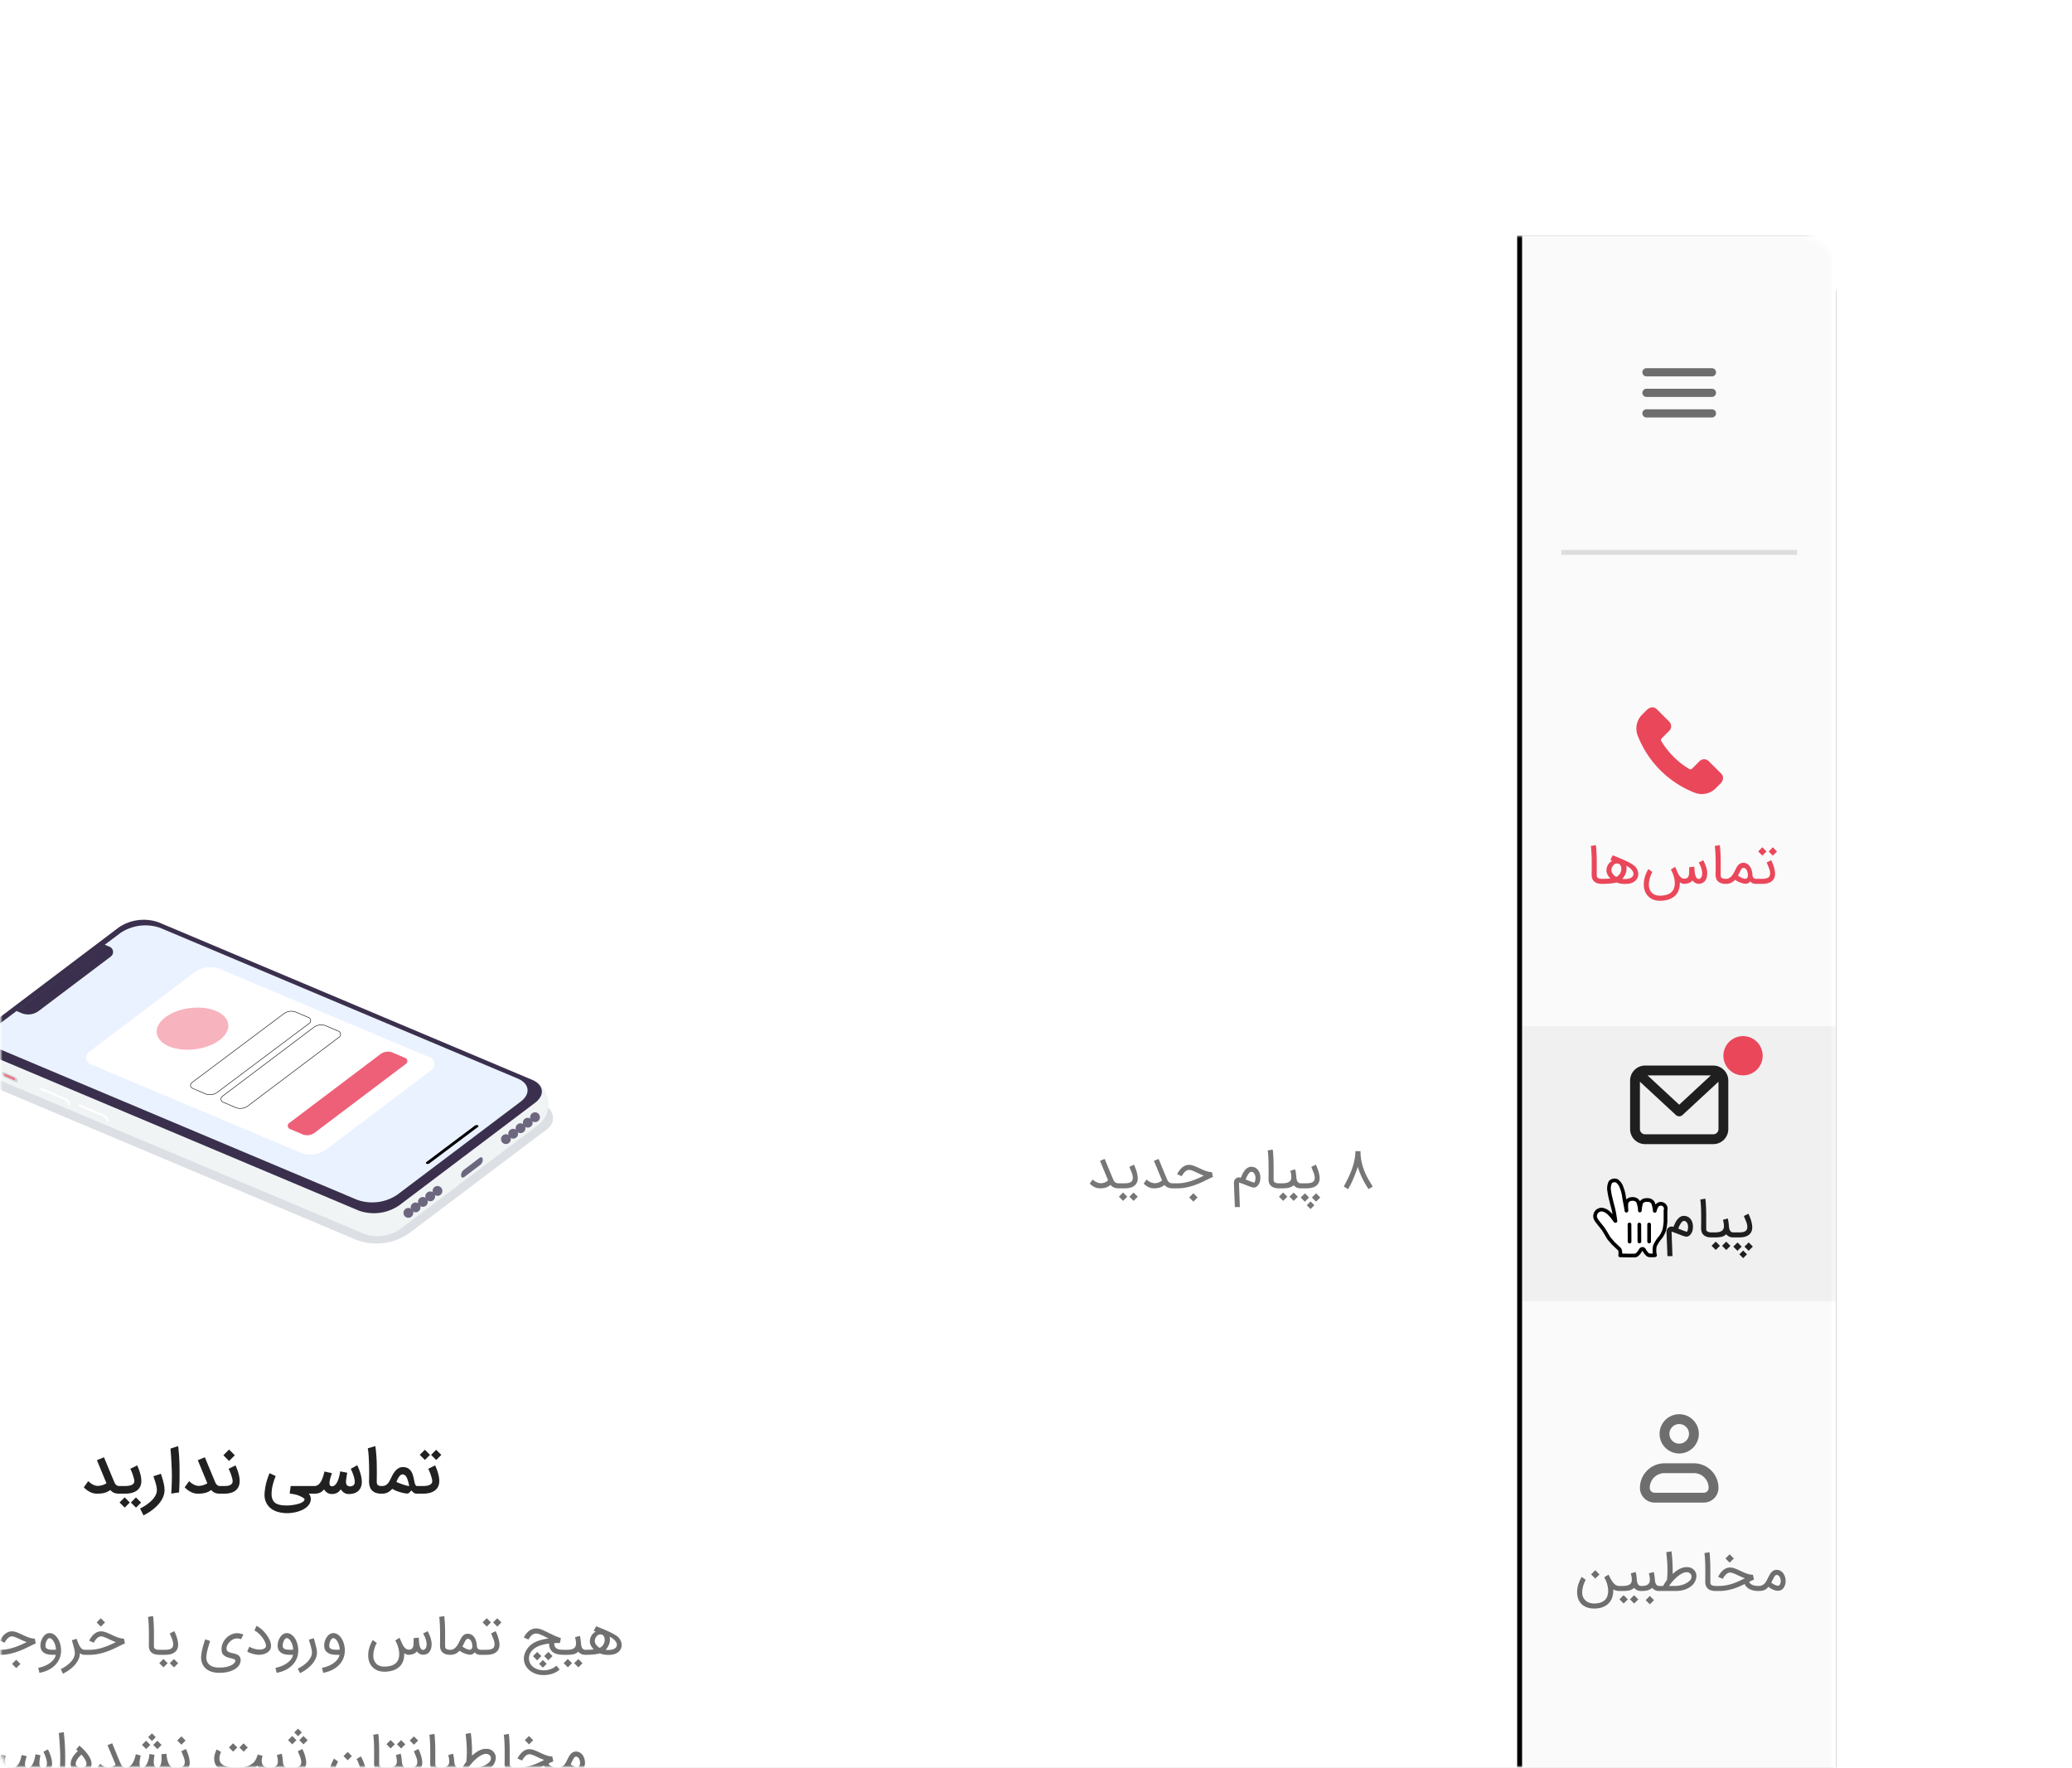<svg xmlns="http://www.w3.org/2000/svg" xmlns:xlink="http://www.w3.org/1999/xlink" width="422" height="360"><defs><filter id="c" width="113.9%" height="116.7%" x="-7%" y="-7.1%" filterUnits="objectBoundingBox"><feOffset dy="4" in="SourceAlpha" result="shadowOffsetOuter1"/><feGaussianBlur in="shadowOffsetOuter1" result="shadowBlurOuter1" stdDeviation="8"/><feColorMatrix in="shadowBlurOuter1" values="0 0 0 0 0 0 0 0 0 0 0 0 0 0 0 0 0 0 0.12 0"/></filter><filter id="g" width="110.9%" height="102.2%" x="-7%" y="-1.1%" filterUnits="objectBoundingBox"><feOffset dx="-1" in="SourceAlpha" result="shadowOffsetOuter1"/><feGaussianBlur in="shadowOffsetOuter1" result="shadowBlurOuter1" stdDeviation="1"/><feComposite in="shadowBlurOuter1" in2="SourceAlpha" operator="out" result="shadowBlurOuter1"/><feColorMatrix in="shadowBlurOuter1" values="0 0 0 0 0 0 0 0 0 0 0 0 0 0 0 0 0 0 0.12 0"/></filter><filter id="i" width="143%" height="200%" x="-21.5%" y="-50%" filterUnits="objectBoundingBox"><feOffset dy="2" in="SourceAlpha" result="shadowOffsetOuter1"/><feGaussianBlur in="shadowOffsetOuter1" result="shadowBlurOuter1" stdDeviation="4"/><feColorMatrix in="shadowBlurOuter1" result="shadowMatrixOuter1" values="0 0 0 0 0 0 0 0 0 0 0 0 0 0 0 0 0 0 0.16 0"/><feMerge><feMergeNode in="shadowMatrixOuter1"/><feMergeNode in="SourceGraphic"/></feMerge></filter><path id="d" d="M0 0h366a8 8 0 018 8v304H0V0z"/><path id="e" d="M0 0h366a8 8 0 018 8v304H0V0z"/><path id="h" d="M310 0h64v312h-64z"/><rect id="a" width="422" height="360" x="0" y="0" rx="4"/></defs><g fill="none" fill-rule="evenodd"><mask id="b" fill="#fff"><use xlink:href="#a"/></mask><use fill="#000" fill-opacity="0" xlink:href="#a"/><g mask="url(#b)"><g transform="translate(0 48)"><use fill="#000" filter="url(#c)" xlink:href="#d"/><mask id="f" fill="#fff"><use xlink:href="#e"/></mask><use fill="#FFF" xlink:href="#e"/><g mask="url(#f)"><use fill="#000" filter="url(#g)" xlink:href="#h"/><use fill="#FFF" fill-opacity=".98" xlink:href="#h"/></g><path fill="#000000" fill-opacity=".04" mask="url(#f)" d="M310 161h64v56h-64z"/><path fill="#000000" fill-opacity=".87" d="M348.942 183h-13.885a1.059 1.059 0 01-1.057-1.058v-9.652l7.32 6.778a1 1 0 001.36 0l7.32-6.778v9.652a1.06 1.06 0 01-1.058 1.058zm-.494-12L342 176.971 335.551 171h12.897zm.494-2h-13.885a3.061 3.061 0 00-3.057 3.058v9.884a3.061 3.061 0 003.057 3.058h13.885a3.062 3.062 0 003.058-3.058v-9.884a3.062 3.062 0 00-3.058-3.058z" mask="url(#f)"/><path fill="#000000" fill-opacity=".87" fill-rule="nonzero" d="M354.155 204c.285 0 .561-.02.827-.057.266-.039.51-.105.733-.199.223-.094.42-.219.592-.375.173-.157.31-.353.415-.59.105-.24.157-.518.157-.835 0-.055-.002-.111-.006-.167a5.826 5.826 0 00-.27-1.335 6.775 6.775 0 00-.168-.483 10.547 10.547 0 00-.287-.673l-.02-.045a.596.596 0 01-.027-.062l-.928.46.454 1.116a3.393 3.393 0 01.234.89c.007.092.01.16.01.205 0 .084-.004.162-.015.235a1.012 1.012 0 01-.078.277.817.817 0 01-.292.341c-.126.082-.27.144-.433.186-.164.041-.341.067-.533.075a12.99 12.99 0 01-.59.013h-1.006V204h1.231zm1.988 2.718l.856-.855-.846-.846-.855.856.845.845zm-2.28.01l.856-.855-.846-.85-.855.855.845.85zm1.164 1.493l.777-.778-.772-.772-.778.778.773.772zm-5.77-4.221c.326 0 .61-.013.852-.04.242-.025.453-.065.634-.12a1.948 1.948 0 00.835-.487c.15.191.34.347.574.467.233.12.525.18.876.18h.105v-1.023h-.105a.737.737 0 01-.435-.12.856.856 0 01-.266-.302 1.429 1.429 0 01-.139-.397 3.685 3.685 0 01-.057-.407 16.003 16.003 0 00-.094-.902 4.901 4.901 0 00-.151-.71l-.981.277c.076.264.13.499.159.704.03.205.044.407.044.605 0 .209-.035.392-.104.548a.942.942 0 01-.326.391c-.148.105-.34.183-.574.235a3.964 3.964 0 01-.848.078h-.777V204h.777zm.192 2.551l.845-.845-.855-.856-.846.85.856.851zm2.14.01l.844-.85-.855-.85-.845.845.855.856zM348.686 204v-1.023h-.104c-.22 0-.408-.022-.566-.067a.814.814 0 01-.357-.188.435.435 0 01-.139-.269 2.819 2.819 0 01-.018-.331v-2.62a36.413 36.413 0 00-.107-2.749 7.733 7.733 0 00-.08-.652l-1.023.188a6.5 6.5 0 01.08.628c.023.256.042.535.058.838.016.302.027.615.034.939.007.323.01.635.01.934.004.306.005.596.005.871v.203c0 .197-.002.376-.005.538a158.575 158.575 0 00-.01.668v.198l.005.211a2.015 2.015 0 00.185.76c.061.132.149.255.264.37.188.188.416.327.686.417.27.09.595.136.978.136h.104zm-8.055 3.814a633.732 633.732 0 01-.178-4.894c0-.042.001-.069.003-.08l.002-.017v-.013l1.284.475c.25.101.472.189.665.264.193.074.366.135.52.182.152.047.275.078.367.092.092.014.168.02.227.02a.826.826 0 00.136-.01c.219-.066.405-.177.558-.334.153-.156.276-.338.368-.545.092-.207.151-.407.177-.6.026-.193.04-.363.04-.509a2.903 2.903 0 00-.154-.976 1.995 1.995 0 00-.3-.573 1.673 1.673 0 00-.595-.499 1.873 1.873 0 00-.767-.185h-.058c-.167 0-.321.028-.464.084a1.854 1.854 0 00-.456.266c-.141.111-.27.242-.387.394-.116.151-.222.31-.318.477a5.415 5.415 0 00-.258.511c-.077.174-.143.34-.198.496a1.305 1.305 0 00-.402-.057c-.08 0-.153.005-.22.015a.874.874 0 00-.221.076c-.064.033-.12.067-.164.102a.902.902 0 00-.256.287 1.303 1.303 0 00-.164.568 8.772 8.772 0 00-.003.146l.193 4.837h1.023zm2.963-4.972a3.68 3.68 0 01-.563-.162 47.708 47.708 0 01-.425-.16 10.61 10.61 0 01-.467-.19l-.33-.135.129-.321c.047-.117.101-.232.164-.347.146-.282.292-.5.438-.655.146-.155.279-.232.397-.232h.01c.039 0 .092.005.16.016.067.01.14.04.216.088a.901.901 0 01.227.222c.075.1.138.237.19.415.032.1.05.196.058.284a2.365 2.365 0 01-.005.472c-.014.14-.038.27-.071.394a1.142 1.142 0 01-.128.31zm-7.967 1.174c.122 0 .256-.006.402-.016a4.084 4.084 0 00.85-.154c.133-.04.247-.09.345-.149.365-.194.637-.439.816-.733.18-.294.269-.613.269-.957 0-.46-.16-.911-.48-1.357a2.196 2.196 0 00-.454-.438 5.995 5.995 0 00-.676-.433 14.211 14.211 0 00-.834-.428 37.61 37.61 0 00-.937-.428l-1.816-.746-.495.94.412.161c-.209.101-.388.229-.537.384-.15.155-.274.321-.373.5a2.33 2.33 0 00-.29 1.109c0 .254.065.518.196.79.13.274.326.551.587.833a8.014 8.014 0 01-.663.063c-.129.006-.272.012-.43.015-.159.004-.342.005-.55.005h-.142V204h.141c.247 0 .503-.005.767-.016.264-.01.524-.027.777-.05.254-.022.497-.052.728-.09a4.98 4.98 0 00.624-.141c.295.118.587.2.874.245.287.045.583.068.89.068zm-1.815-1.43a3.548 3.548 0 01-.376-.284 2.2 2.2 0 01-.31-.329 1.559 1.559 0 01-.212-.373 1.126 1.126 0 01-.078-.417c0-.157.033-.32.1-.49a1.57 1.57 0 01.273-.46c.117-.136.24-.235.373-.297a.88.88 0 01.376-.094c.062 0 .127.007.193.02.15.032.27.088.362.17a.878.878 0 01.214.282c.05.106.084.217.1.334.015.116.023.227.023.331a1.794 1.794 0 01-.577 1.304c-.13.122-.284.223-.461.303zm1.716.428a2.682 2.682 0 01-.48-.037 3.13 3.13 0 00.36-.459c.108-.167.2-.336.274-.508.075-.173.133-.344.175-.514.042-.17.062-.329.062-.475 0-.104-.001-.216-.005-.334a1.514 1.514 0 00-.062-.376c.247.115.462.242.647.381.184.14.338.281.461.425.124.145.217.288.28.43a.993.993 0 01.093.397c0 .143-.032.28-.096.41a.894.894 0 01-.313.342 1.768 1.768 0 01-.561.232 3.49 3.49 0 01-.835.086zm-4.492.986v-1.023h-.104c-.22 0-.408-.022-.566-.067a.814.814 0 01-.358-.188.435.435 0 01-.138-.269 2.819 2.819 0 01-.018-.331v-2.62a36.413 36.413 0 00-.107-2.749 7.734 7.734 0 00-.081-.652l-1.023.188a6.5 6.5 0 01.081.628c.023.256.042.535.057.838.016.302.027.615.034.939.007.323.01.635.01.934a76.853 76.853 0 010 1.612 158.303 158.303 0 00-.01.777c0 .084.002.184.006.3a2.015 2.015 0 00.185.76c.06.132.148.255.263.37.188.188.417.327.686.417.27.09.596.136.979.136h.104z" mask="url(#f)"/><path fill="#FFF" fill-rule="nonzero" d="M327.77 204.28c-.28-.36-.63-1.09-1.24-2-.35-.5-1.21-1.45-1.47-1.94a1.26 1.26 0 01-.15-1 1.32 1.32 0 011.43-1c.51.103.98.353 1.35.72.258.243.496.507.71.79.16.2.2.28.38.51.18.23.3.46.21.12-.07-.5-.19-1.34-.36-2.09-.13-.57-.16-.66-.28-1.09-.12-.43-.19-.79-.32-1.28a14.16 14.16 0 01-.28-1.46 2.82 2.82 0 01.26-1.85 1.19 1.19 0 011.3-.22c.44.325.77.78.94 1.3a7.73 7.73 0 01.52 2c.16 1 .47 2.46.48 2.76 0-.37-.07-1.15 0-1.5a1.07 1.07 0 01.67-.8 2 2 0 01.92-.06c.31.065.585.243.77.5a5.42 5.42 0 01.38 1.83 6.73 6.73 0 01.28-1.62 1.24 1.24 0 01.69-.48c.33-.06.67-.06 1 0 .271.09.508.262.68.49.212.53.34 1.09.38 1.66 0 .14.07-.39.29-.74a1.002 1.002 0 011.9.64v2.26a11.74 11.74 0 01-.24 1.74 5.91 5.91 0 01-.72 1.43 7.21 7.21 0 00-1.19 1.81 4 4 0 00-.1 1c-.001.31.04.62.12.92a5.85 5.85 0 01-1.23 0c-.39-.06-.87-.84-1-1.08a.38.38 0 00-.68 0c-.22.38-.71 1.07-1.05 1.11-.67.08-2.05 0-3.14 0 0 0 .18-1-.23-1.36-.41-.36-.83-.78-1.14-1.06l-.84-.96z" mask="url(#f)"/><path stroke="#000" stroke-linecap="round" stroke-linejoin="round" stroke-width=".75" d="M327.77 204.28c-.28-.36-.63-1.09-1.24-2-.35-.5-1.21-1.45-1.47-1.94a1.26 1.26 0 01-.15-1 1.32 1.32 0 011.43-1c.51.103.98.353 1.35.72.258.243.496.507.71.79.16.2.2.28.38.51.18.23.3.46.21.12-.07-.5-.19-1.34-.36-2.09-.13-.57-.16-.66-.28-1.09-.12-.43-.19-.79-.32-1.28a14.16 14.16 0 01-.28-1.46 2.82 2.82 0 01.26-1.85 1.19 1.19 0 011.3-.22c.44.325.77.78.94 1.3a7.73 7.73 0 01.52 2c.16 1 .47 2.46.48 2.76 0-.37-.07-1.15 0-1.5a1.07 1.07 0 01.67-.8 2 2 0 01.92-.06c.31.065.585.243.77.5a5.42 5.42 0 01.38 1.83 6.73 6.73 0 01.28-1.62 1.24 1.24 0 01.69-.48c.33-.06.67-.06 1 0 .271.09.508.262.68.49.212.53.34 1.09.38 1.66 0 .14.07-.39.29-.74a1.002 1.002 0 011.9.64v2.26a11.74 11.74 0 01-.24 1.74 5.91 5.91 0 01-.72 1.43 7.21 7.21 0 00-1.19 1.81 4 4 0 00-.1 1c-.001.31.04.62.12.92a5.85 5.85 0 01-1.23 0c-.39-.06-.87-.84-1-1.08a.38.38 0 00-.68 0c-.22.38-.71 1.07-1.05 1.11-.67.08-2.05 0-3.14 0 0 0 .18-1-.23-1.36-.41-.36-.83-.78-1.14-1.06l-.84-.96z" mask="url(#f)"/><path fill="#000" fill-rule="nonzero" d="M336.25 204.826v-3.452a.375.375 0 00-.75 0v3.452a.375.375 0 00.75 0zm-1.98-.001l-.02-3.454a.374.374 0 00-.75.004l.02 3.454a.374.374 0 00.75-.004zm-2.77-3.446l.02 3.446a.376.376 0 10.75-.004l-.02-3.446a.376.376 0 10-.75.004z" mask="url(#f)"/><circle cx="355" cy="167" r="4" fill="#EA475B" fill-rule="nonzero" mask="url(#f)"/><path fill="#000000" fill-opacity=".56" d="M345 250c2.757 0 5 2.243 5 5 0 1.654-1.346 3-3 3h-10c-1.654 0-3-1.346-3-3 0-2.757 2.243-5 5-5zm0 2h-6c-1.654 0-3 1.346-3 3 0 .551.448 1 1 1h10c.552 0 1-.449 1-1 0-1.654-1.346-3-3-3zm-3-12c2.206 0 4 1.794 4 4s-1.794 4-4 4-4-1.794-4-4 1.794-4 4-4zm0 2c-1.103 0-2 .897-2 2s.897 2 2 2 2-.897 2-2-.897-2-2-2z" mask="url(#f)"/><path fill="#000000" fill-opacity=".56" fill-rule="nonzero" d="M358.12 276c.213 0 .413-.01.6-.031.188-.021.366-.061.533-.12.167-.06.324-.145.472-.256.148-.111.29-.26.425-.443.16.118.334.233.522.347.188.113.383.208.587.286a2.254 2.254 0 00.842.17c.143 0 .286-.02.428-.057.226-.063.418-.175.574-.337.157-.162.28-.351.37-.569.09-.217.147-.416.167-.597.021-.18.032-.327.032-.438 0-.125-.009-.247-.026-.365a3.157 3.157 0 00-.186-.69 2.148 2.148 0 00-.357-.604c-.15-.178-.33-.321-.54-.43a1.554 1.554 0 00-.728-.165c-.23 0-.43.046-.602.138a1.696 1.696 0 00-.46.36 2.75 2.75 0 00-.36.506c-.106.19-.206.382-.3.577-.107.215-.214.425-.32.628a2.548 2.548 0 01-.376.543c-.144.158-.32.285-.524.38-.206.097-.463.144-.773.144h-.104V276h.104zm3.966-1.085c-.14 0-.296-.035-.47-.105a4.026 4.026 0 01-.866-.506l.282-.568c.087-.17.164-.319.232-.444s.132-.23.193-.313a.739.739 0 01.183-.185.35.35 0 01.195-.06.59.59 0 01.277.063c.08.041.15.094.208.159.06.064.11.135.152.214a1.698 1.698 0 01.161.425 1.669 1.669 0 01.047.396 1.562 1.562 0 01-.097.527.887.887 0 01-.143.256.333.333 0 01-.172.12.752.752 0 01-.182.02zm-9.81-4.68l.851-.85-.855-.856-.85.85.855.856zM350.07 276c.543 0 1.056-.04 1.54-.123.483-.081.94-.19 1.374-.323.433-.134.844-.285 1.234-.454.39-.169.763-.342 1.122-.52.087.223.216.423.388.598.172.176.378.325.616.446.238.122.507.215.806.28.3.064.62.096.965.096h.11v-1.023h-.11c-.062 0-.146-.002-.25-.007a3.646 3.646 0 01-.728-.125 1.726 1.726 0 01-.37-.152 1.288 1.288 0 01-.308-.235.795.795 0 01-.19-.336c.16-.08.318-.155.474-.225.157-.07.315-.139.475-.208l-.198-.992a3.07 3.07 0 01-.642-.067 5.132 5.132 0 01-.637-.18 8.437 8.437 0 01-.634-.253c-.21-.094-.418-.19-.623-.287a73.315 73.315 0 00-.558-.256 7.597 7.597 0 00-.543-.222 4.228 4.228 0 00-.524-.154 2.34 2.34 0 00-.509-.057c-.337 0-.658.082-.963.245a2.96 2.96 0 00-.863.736 3.54 3.54 0 00-.248.328 8.464 8.464 0 00-.183.287 2.657 2.657 0 00-.159.298l.94.422a2.765 2.765 0 01.193-.342c.062-.095.137-.198.224-.307.087-.11.185-.212.295-.308.11-.096.228-.175.357-.237a.919.919 0 01.407-.094c.108 0 .226.016.355.05.128.032.265.077.41.132.144.056.293.12.448.19l.477.222c.213.101.428.2.647.298.22.097.45.188.69.271-.397.198-.8.391-1.206.58-.407.187-.827.354-1.26.5-.433.146-.884.264-1.354.352-.47.089-.965.133-1.487.133h-.751V276h.751zm-.543 0v-1.023h-.104c-.22 0-.408-.022-.566-.067a.814.814 0 01-.357-.188.435.435 0 01-.139-.269 2.819 2.819 0 01-.018-.331v-2.62a36.413 36.413 0 00-.107-2.749 7.733 7.733 0 00-.08-.652l-1.023.188a6.5 6.5 0 01.08.628c.023.256.042.535.058.838.016.302.027.615.034.939.007.323.01.635.01.934.004.306.005.596.005.871v.203c0 .197-.002.376-.005.538a158.575 158.575 0 00-.01.668v.198l.005.211a2.015 2.015 0 00.185.76c.061.132.149.255.264.37.188.188.416.327.686.417.27.09.595.136.978.136h.104zm-8.462 0c.26 0 .542-.011.845-.034a5.25 5.25 0 00.934-.159c.32-.084.64-.208.963-.373.321-.165.632-.392.93-.681.098-.094.195-.212.29-.355a3.017 3.017 0 00.423-.975 2.182 2.182 0 00.05-.606 1.73 1.73 0 00-.157-.618 1.835 1.835 0 00-.365-.509c-.265-.257-.525-.413-.783-.467a3.343 3.343 0 00-.673-.08c-.153 0-.308.012-.464.036-.755.129-1.555.584-2.4 1.367.007-.268.01-.534.01-.798 0-1.34-.081-2.616-.245-3.83l-1.054.188.031.305c.021.2.05.506.09.916a23.239 23.239 0 01.12 2.322v.188c-.004.445-.016.83-.035 1.153-.019.323-.048.596-.086.819a6.461 6.461 0 00-.524.748c-.117.204-.2.344-.248.42h-.877V276h3.225zm-.647-1.023h-.501c.303-.407.491-.655.566-.746.075-.09.156-.182.243-.276.473-.518.917-.92 1.333-1.205.415-.286.802-.468 1.16-.548a1.353 1.353 0 01.402-.021c.14.014.269.05.389.107.12.057.223.135.31.232a.739.739 0 01.173.355 1.033 1.033 0 01-.057.59 1.377 1.377 0 01-.413.542 3.809 3.809 0 01-.944.584 4.636 4.636 0 01-.937.285 5.426 5.426 0 01-.897.094c-.29.005-.566.007-.827.007zM334.355 276c.512 0 .941-.053 1.289-.16.348-.105.631-.268.85-.487.15.191.341.347.574.467.233.12.525.18.877.18h.104v-1.023h-.104a.737.737 0 01-.436-.12.856.856 0 01-.266-.302 1.429 1.429 0 01-.138-.397 3.685 3.685 0 01-.058-.407 16 16 0 00-.094-.902 4.901 4.901 0 00-.15-.71l-.982.277c.077.264.13.499.16.704.029.205.044.407.044.605 0 .414-.132.726-.397.937-.264.21-.688.315-1.273.315h-.193V276h.193zm1.665 2.718l.85-.85-.856-.856-.85.85.856.856zM330.494 276c.327 0 .612-.013.853-.04.242-.025.453-.065.634-.12a1.948 1.948 0 00.835-.487c.15.191.34.347.574.467.233.12.525.18.877.18h.104v-1.023h-.104a.737.737 0 01-.436-.12.856.856 0 01-.266-.302 1.429 1.429 0 01-.138-.397 3.685 3.685 0 01-.058-.407 16.003 16.003 0 00-.094-.902 4.9 4.9 0 00-.151-.71l-.981.277c.077.264.13.499.16.704.029.205.044.407.044.605 0 .209-.035.392-.105.548a.942.942 0 01-.326.391c-.148.105-.34.183-.574.235a3.964 3.964 0 01-.848.078h-.777V276h.777zm.193 2.551l.846-.845-.856-.856-.845.85.855.851zm2.14.01l.845-.85-.856-.85-.845.845.856.856zm-7.915-5.081l.85-.85-.855-.856-.85.85.855.856zm-.214 6.1c.428 0 .834-.046 1.218-.137a3.76 3.76 0 001.051-.414c.317-.186.594-.422.833-.707.238-.285.423-.625.555-1.018.09-.278.149-.532.175-.761a5.55 5.55 0 00.034-.861c.369.212.788.318 1.257.318h.115v-1.023h-.115c-.121 0-.251-.014-.388-.044a1.214 1.214 0 01-.436-.206 2.496 2.496 0 01-.485-.48c-.17-.212-.352-.5-.543-.86a5.985 5.985 0 00-.38-.71l-.867.553c.004 0 .036.05.097.153.06.103.131.244.211.423.08.18.16.39.243.631a4.961 4.961 0 01.258 1.59v.062a3.25 3.25 0 01-.151.902 2.017 2.017 0 01-.345.655 2.05 2.05 0 01-.568.49 2.766 2.766 0 01-.788.306c-.3.07-.633.104-1.002.104-.296 0-.56-.032-.79-.096a2.473 2.473 0 01-.606-.25 2.037 2.037 0 01-.44-.348 2.272 2.272 0 01-.303-.394 1.876 1.876 0 01-.18-.388 2.182 2.182 0 01-.112-.767 4.797 4.797 0 01.076-.788c.036-.202.082-.396.138-.582.055-.186.113-.357.174-.514.061-.156.121-.293.18-.41a2.1 2.1 0 01.157-.268l-.83-.61c-.142.236-.279.5-.41.79-.13.29-.24.597-.328.92a4.863 4.863 0 00-.164.843 4.607 4.607 0 00.016 1.208c.069.456.204.852.404 1.19.2.337.451.616.754.837.302.221.647.386 1.035.496.388.11.805.164 1.25.164z" mask="url(#f)"/><path fill="#EA475B" fill-rule="nonzero" d="M339.969 100.834a1.321 1.321 0 000-1.87l-2.54-2.54c-.516-.517-1.351-.519-2.03.16l-.956.956a3.99 3.99 0 00-.891 4.268 20.447 20.447 0 0011.602 11.626 3.987 3.987 0 004.272-.888l.968-.967c.679-.678.677-1.513.16-2.03l-2.54-2.54a1.323 1.323 0 00-1.87 0l-1.535 1.537a.451.451 0 01-.546.07 16.617 16.617 0 01-5.705-5.697.447.447 0 01.07-.544l1.54-1.541zm18.968 25.411l.845-.845-.855-.856-.846.85.856.851zm2.14.01l.844-.85-.855-.85-.846.845.856.856zM358.8 132c.286 0 .561-.02.827-.057.266-.039.51-.105.733-.199.223-.094.42-.219.592-.375.173-.157.31-.353.415-.59.105-.24.157-.518.157-.835 0-.055-.002-.111-.005-.167a5.826 5.826 0 00-.272-1.335 6.775 6.775 0 00-.167-.483 10.547 10.547 0 00-.287-.673 1.284 1.284 0 01-.047-.107l-.928.46.454 1.116a3.393 3.393 0 01.234.89c.007.092.01.16.01.205 0 .084-.004.162-.015.235a1.012 1.012 0 01-.078.277.817.817 0 01-.292.341c-.125.082-.27.144-.433.186-.164.041-.341.067-.532.075a12.99 12.99 0 01-.59.013h-1.007V132h1.231zm-7.273 0c.536 0 1.002-.14 1.399-.423.201-.139.347-.28.438-.422.65.455 1.323.727 2.019.814.059.007.116.01.172.01.358 0 .663-.165.913-.496.132.174.298.304.498.39.2.084.43.127.686.127h.126v-1.023h-.126a.702.702 0 01-.537-.24.804.804 0 01-.146-.255 1.006 1.006 0 01-.057-.308 4.39 4.39 0 00-.06-.569 3.057 3.057 0 00-.402-1.077 1.904 1.904 0 00-.352-.425 1.561 1.561 0 00-.462-.287 1.526 1.526 0 00-.577-.105c-.306 0-.567.081-.785.243-.217.162-.4.371-.55.629l-.04.065a2.81 2.81 0 00-.075.14l-.146.293-.256.509a5.01 5.01 0 01-.38.63c-.376.502-.808.754-1.295.757h-.11V132h.105zm3.908-1.038c-.052 0-.11-.005-.172-.016a2.597 2.597 0 01-.577-.203c-.214-.101-.45-.24-.712-.418l.029-.057.068-.138.143-.293c.063-.127.146-.298.25-.514.213-.39.411-.584.595-.584.157 0 .293.044.407.13.115.088.21.2.285.337.075.137.132.291.172.462.04.17.063.339.07.506v.083c0 .094-.008.18-.026.256a.75.75 0 01-.11.25c-.09.133-.23.199-.422.199zM351.633 132v-1.023h-.105c-.219 0-.408-.022-.566-.067a.814.814 0 01-.357-.188.435.435 0 01-.138-.269 2.819 2.819 0 01-.019-.331v-2.62a36.413 36.413 0 00-.107-2.749 7.733 7.733 0 00-.08-.652l-1.023.188a6.5 6.5 0 01.08.628c.023.256.042.535.058.838.016.302.027.615.034.939.007.323.01.635.01.934.004.306.006.596.006.871v.203c-.001.197-.003.376-.006.538a158.575 158.575 0 00-.01.718v.148l.005.211a2.015 2.015 0 00.185.76c.061.132.15.255.264.37.188.188.416.327.686.417.27.09.596.136.978.136h.105zm-13.336 3.438a6.243 6.243 0 001.364-.203 3.672 3.672 0 001.088-.496 2.78 2.78 0 00.665-.602c.18-.228.323-.474.43-.739.109-.264.183-.528.223-.79.04-.263.06-.514.06-.754a3.11 3.11 0 00-.006-.183c.077.052.152.1.225.141a1.332 1.332 0 00.474.165 1.56 1.56 0 00.35.013c.292-.014.569-.072.83-.173.26-.1.495-.274.704-.521.073.111.16.21.26.297a1.635 1.635 0 00.653.347c.111.03.216.044.313.044.317 0 .586-.055.809-.167.222-.11.404-.264.545-.459.14-.195.245-.422.313-.683a3.362 3.362 0 00.055-1.427 5.365 5.365 0 00-.133-.571 6.031 6.031 0 00-.18-.527 11.214 11.214 0 00-.188-.45 6.498 6.498 0 00-.16-.333 16.45 16.45 0 01-.096-.188l-.913.48.198.391a5.521 5.521 0 01.404 1.075c.055.205.087.418.097.637v.094c0 .125-.01.247-.031.365-.031.15-.077.282-.138.396a.795.795 0 01-.23.274.519.519 0 01-.315.102.492.492 0 01-.33-.115.917.917 0 01-.226-.3 2.074 2.074 0 01-.149-.415 4.31 4.31 0 01-.089-.456 5.974 5.974 0 01-.044-.428 13.822 13.822 0 01-.018-.331l-.021-.449-1.06.104v.715c0 .119 0 .235-.004.35a3.834 3.834 0 01-.05.49 1.204 1.204 0 01-.138.402.766.766 0 01-.271.277.88.88 0 01-.444.11h-.047c-.191 0-.362-.043-.511-.126a1.513 1.513 0 01-.43-.37 2.993 2.993 0 01-.345-.54c-.103-.204-.2-.415-.295-.634l-.328-.757-.872.563c0 .007.03.061.092.162.06.101.133.245.216.433.087.205.17.432.25.679.08.246.141.498.183.753.042.256.063.51.063.76v.114c-.01.289-.061.576-.152.861-.316.974-1.215 1.492-2.697 1.555h-.172c-.296 0-.553-.032-.772-.097a2.194 2.194 0 01-.57-.25 1.671 1.671 0 01-.398-.35 2.221 2.221 0 01-.261-.396 2.008 2.008 0 01-.151-.386 3.082 3.082 0 01-.07-.321 3.06 3.06 0 01-.027-.616c.01-.208.034-.414.07-.615a5.975 5.975 0 01.308-1.101c.061-.157.122-.293.183-.41.06-.116.114-.204.16-.263l-.83-.61a6.565 6.565 0 00-.739 1.71 4.863 4.863 0 00-.164.843 4.607 4.607 0 00.016 1.208c.055.39.17.747.341 1.072.173.325.39.605.655.838.588.521 1.343.782 2.264.782h.204zm-7.315-3.422c.122 0 .256-.006.402-.016a4.084 4.084 0 00.85-.154c.133-.04.247-.09.345-.149.365-.194.637-.439.816-.733.18-.294.269-.613.269-.957 0-.46-.16-.911-.48-1.357a2.196 2.196 0 00-.454-.438 5.995 5.995 0 00-.676-.433 14.211 14.211 0 00-.834-.428 37.61 37.61 0 00-.937-.428l-1.816-.746-.495.94.412.161c-.209.101-.388.229-.537.384-.15.155-.274.321-.374.5a2.33 2.33 0 00-.29 1.109c0 .254.066.518.197.79.13.274.326.551.587.833a8.014 8.014 0 01-.663.063c-.129.006-.272.012-.43.015-.159.004-.342.005-.551.005h-.14V132h.14c.247 0 .503-.005.767-.016.264-.01.523-.027.777-.05.254-.022.497-.052.728-.09a4.98 4.98 0 00.624-.141c.295.118.587.2.874.245.287.045.583.068.89.068zm-1.815-1.43a3.548 3.548 0 01-.376-.284 2.2 2.2 0 01-.31-.329 1.559 1.559 0 01-.212-.373 1.126 1.126 0 01-.078-.417c0-.157.033-.32.099-.49a1.57 1.57 0 01.274-.46c.116-.136.24-.235.373-.297a.88.88 0 01.376-.094c.062 0 .127.007.193.02.15.032.27.088.362.17a.878.878 0 01.214.282c.05.106.084.217.1.334.015.116.023.227.023.331a1.794 1.794 0 01-.577 1.304c-.13.122-.284.223-.461.303zm1.716.428a2.682 2.682 0 01-.48-.037 3.13 3.13 0 00.36-.459c.108-.167.2-.336.274-.508.075-.173.133-.344.175-.514.041-.17.062-.329.062-.475 0-.104-.001-.216-.005-.334a1.514 1.514 0 00-.062-.376c.246.115.462.242.646.381.185.14.339.281.462.425.124.145.217.288.28.43a.993.993 0 01.093.397c0 .143-.032.28-.096.41a.894.894 0 01-.313.342 1.768 1.768 0 01-.561.232 3.49 3.49 0 01-.835.086zm-4.492.986v-1.023h-.104c-.22 0-.408-.022-.567-.067a.814.814 0 01-.357-.188.435.435 0 01-.138-.269 2.819 2.819 0 01-.018-.331v-2.62a36.413 36.413 0 00-.107-2.749 7.733 7.733 0 00-.081-.652l-1.023.188a6.5 6.5 0 01.08.628c.024.256.043.535.058.838.016.302.027.615.034.939.007.323.01.635.01.934a76.853 76.853 0 010 1.612 158.303 158.303 0 00-.01.718v.06c0 .083.002.183.005.3a2.015 2.015 0 00.185.76c.062.13.15.254.264.369.188.188.417.327.686.417.27.09.596.136.979.136h.104z" mask="url(#f)"/><path fill="#000000" fill-opacity=".56" d="M348.667 35.35a.833.833 0 110 1.666h-13.334a.833.833 0 110-1.666zm0-4.183a.833.833 0 110 1.666h-13.334a.833.833 0 110-1.666zm0-4.183a.833.833 0 110 1.666h-13.334a.833.833 0 110-1.666z" mask="url(#f)"/><path fill="#000000" fill-opacity=".12" mask="url(#f)" d="M318 64h48v1h-48z"/><path fill="#000000" fill-opacity=".56" fill-rule="nonzero" d="M123.931 289.016c.122 0 .256-.006.402-.016a4.084 4.084 0 00.85-.154c.133-.04.247-.09.345-.149.365-.194.637-.439.816-.733.18-.294.269-.613.269-.957 0-.46-.16-.911-.48-1.357a2.196 2.196 0 00-.454-.438 5.995 5.995 0 00-.676-.433 14.212 14.212 0 00-.834-.428c-.301-.142-.613-.285-.937-.428l-1.815-.746-.496.94.412.161c-.209.101-.388.229-.537.384-.15.155-.274.321-.373.5a2.33 2.33 0 00-.29 1.109c0 .254.065.518.196.79.13.274.326.551.587.833a8.014 8.014 0 01-.663.063c-.129.006-.272.012-.43.015-.159.004-.342.005-.55.005h-.142V289h.141c.247 0 .503-.005.767-.016.264-.01.524-.027.778-.05.253-.022.496-.052.727-.09a4.98 4.98 0 00.624-.141c.295.118.587.2.874.245.287.045.583.068.89.068zm-1.815-1.43a3.548 3.548 0 01-.376-.284 2.2 2.2 0 01-.31-.329 1.559 1.559 0 01-.212-.373 1.126 1.126 0 01-.078-.417c0-.157.033-.32.1-.49a1.57 1.57 0 01.273-.46c.117-.136.24-.235.373-.297a.88.88 0 01.376-.094c.062 0 .127.007.193.02.15.032.27.088.362.17a.878.878 0 01.214.282c.05.106.084.217.1.334.015.116.023.227.023.331a1.794 1.794 0 01-.577 1.304c-.13.122-.284.223-.461.303zm1.716.428a2.682 2.682 0 01-.48-.037 3.13 3.13 0 00.36-.459c.108-.167.2-.336.274-.508.075-.173.133-.344.175-.514.042-.17.062-.329.062-.475 0-.104-.001-.216-.005-.334a1.514 1.514 0 00-.062-.376c.247.115.462.242.647.381.184.14.338.281.461.425.124.145.217.288.28.43a.993.993 0 01.093.397c0 .143-.032.28-.096.41a.894.894 0 01-.313.342 1.768 1.768 0 01-.561.232 3.49 3.49 0 01-.835.086zm-8.369.986c.327 0 .612-.013.854-.04.241-.025.453-.065.633-.12a1.948 1.948 0 00.835-.487c.15.191.341.347.574.467.233.12.525.18.877.18h.104v-1.023h-.104a.737.737 0 01-.436-.12.856.856 0 01-.266-.302 1.429 1.429 0 01-.138-.397 3.685 3.685 0 01-.058-.407 16.003 16.003 0 00-.094-.902 4.9 4.9 0 00-.151-.71l-.98.277c.076.264.129.499.158.704.03.205.045.407.045.605 0 .209-.035.392-.105.548a.942.942 0 01-.326.391c-.148.105-.339.183-.574.235a3.964 3.964 0 01-.848.078h-.777V289h.777zm.194 2.551l.845-.845-.856-.856-.845.85.856.851zm2.139.01l.845-.85-.856-.85-.845.845.856.856zm-7.127 1.566c.278 0 .56-.018.848-.055.286-.036.572-.097.855-.182.284-.086.561-.2.832-.345.272-.144.53-.326.778-.545l-.673-.793a3.1 3.1 0 01-.772.54c-.286.14-.577.243-.874.308a4.126 4.126 0 01-.874.096h-.089a3.872 3.872 0 01-.926-.12 3.518 3.518 0 01-.832-.328 2.45 2.45 0 01-.663-.53 2.153 2.153 0 01-.412-.691 2.272 2.272 0 01-.13-.945c.017-.215.061-.414.133-.597a2.596 2.596 0 01.602-.916 3.62 3.62 0 01.736-.555c.115-.065.212-.116.292-.154a6.271 6.271 0 011.15-.392c.399-.093.793-.165 1.182-.213 0 .407.068.755.204 1.046.135.29.33.527.584.712.254.184.563.319.929.404.365.085.779.128 1.241.128h.105v-1.023h-.105c-.302 0-.572-.018-.808-.054a1.621 1.621 0 01-.603-.206.99.99 0 01-.378-.415c-.087-.176-.13-.405-.13-.686a12.907 12.907 0 01.832-.024 19.158 19.158 0 01.336.008l.198-1.002c-.504-.167-.97-.35-1.398-.548a51.687 51.687 0 01-1.21-.579 27.9 27.9 0 00-1.135-.534 3.476 3.476 0 00-.942-.28 2.508 2.508 0 00-.355-.026c-.288 0-.565.05-.83.152-.368.139-.705.377-1.011.714a3.212 3.212 0 00-.282.342 4.734 4.734 0 00-.329.535l-.027.054-.03.06.96.397a3.8 3.8 0 01.177-.32c.073-.12.167-.243.282-.368.334-.355.704-.533 1.111-.533.066 0 .132.006.199.016.201.028.453.109.756.243s.637.293 1.002.477l.563.271c-.441.052-.888.134-1.34.246a7.404 7.404 0 00-1.326.464c-.323.15-.622.335-.897.556a4.14 4.14 0 00-.72.74 3.993 3.993 0 00-.501.877 3.334 3.334 0 00-.256 1.25c0 .24.03.47.089.693.076.31.198.598.365.864.167.266.373.508.618.725.246.217.52.404.825.558.304.155.631.274.98.358.35.083.715.125 1.094.125zm1.012-3.016l.856-.855-.846-.846-.855.856.845.845zm-2.28.01l.856-.855-.846-.85-.855.855.845.85zm1.163 1.493l.778-.777-.772-.773-.778.778.772.772zm-11.42-8.369l.845-.845-.856-.856-.845.85.855.851zm2.139.01l.845-.85-.856-.85-.845.845.856.856zM99.008 289c.285 0 .56-.02.827-.057.266-.039.51-.105.733-.199.222-.094.42-.219.592-.375.172-.157.31-.353.415-.59.104-.24.156-.518.156-.835 0-.055-.001-.111-.005-.167a5.826 5.826 0 00-.271-1.335 6.775 6.775 0 00-.167-.483 10.546 10.546 0 00-.287-.673 1.284 1.284 0 01-.047-.107l-.929.46.454 1.116a3.393 3.393 0 01.235.89c.007.092.01.16.01.205 0 .084-.005.162-.015.235a1.012 1.012 0 01-.079.277.817.817 0 01-.292.341c-.125.082-.27.144-.433.186-.163.041-.34.067-.532.075a12.99 12.99 0 01-.59.013h-1.006V289h1.23zm-7.273 0c.535 0 1.002-.14 1.398-.423.202-.139.348-.28.438-.422.65.455 1.324.727 2.02.814.059.007.116.01.172.01.358 0 .662-.165.913-.496.132.174.298.304.498.39.2.084.429.127.686.127h.125v-1.023h-.125a.702.702 0 01-.537-.24.804.804 0 01-.146-.255 1.006 1.006 0 01-.058-.308 4.39 4.39 0 00-.06-.569 3.057 3.057 0 00-.402-1.077 1.904 1.904 0 00-.352-.425 1.561 1.561 0 00-.462-.287 1.526 1.526 0 00-.576-.105c-.306 0-.568.081-.785.243-.218.162-.401.371-.55.629l-.04.065a2.81 2.81 0 00-.075.14l-.147.293c-.062.127-.147.296-.255.509a5.01 5.01 0 01-.381.63c-.376.502-.807.754-1.294.757h-.11V289h.105zm3.908-1.038c-.053 0-.11-.005-.173-.016a2.597 2.597 0 01-.576-.203c-.214-.101-.451-.24-.712-.418l.028-.057.068-.138.144-.293.25-.514c.212-.39.41-.584.595-.584.156 0 .292.044.407.13.115.088.21.2.284.337.075.137.132.291.172.462.04.17.064.339.07.506v.083c0 .094-.008.18-.025.256a.75.75 0 01-.11.25c-.09.133-.231.199-.422.199zM91.839 289v-1.023h-.104c-.22 0-.408-.022-.566-.067a.814.814 0 01-.358-.188.435.435 0 01-.138-.269 2.819 2.819 0 01-.018-.331v-2.62a36.414 36.414 0 00-.107-2.749 7.734 7.734 0 00-.081-.652l-1.023.188a6.5 6.5 0 01.081.628c.023.256.042.535.058.838.015.302.027.615.034.939.006.323.01.635.01.934.003.306.005.596.005.871v.203c0 .197-.002.376-.005.538a158.579 158.579 0 00-.01.718v.148c0 .063.002.134.005.211a2.015 2.015 0 00.185.76c.06.132.149.255.263.37.188.188.417.327.687.417.27.09.595.136.978.136h.104zm-13.336 3.438a6.243 6.243 0 001.365-.203 3.672 3.672 0 001.088-.496 2.78 2.78 0 00.665-.602c.179-.228.322-.474.43-.739.108-.264.182-.528.222-.79.04-.263.06-.514.06-.754a3.11 3.11 0 00-.005-.183c.076.052.151.1.224.141a1.332 1.332 0 00.475.165 1.56 1.56 0 00.35.013c.292-.014.568-.072.83-.173.26-.1.495-.274.703-.521.073.111.16.21.261.297a1.635 1.635 0 00.652.347c.112.03.216.044.314.044.316 0 .586-.055.808-.167.223-.11.405-.264.545-.459.141-.195.246-.422.313-.683a3.362 3.362 0 00.055-1.427 5.365 5.365 0 00-.133-.571 6.031 6.031 0 00-.18-.527 11.213 11.213 0 00-.188-.45 6.498 6.498 0 00-.159-.333l-.096-.188-.913.48c.055.111.121.242.198.391a5.521 5.521 0 01.404 1.075c.054.205.086.418.097.637v.094c0 .125-.01.247-.031.365-.032.15-.078.282-.139.396a.796.796 0 01-.23.274.519.519 0 01-.315.102.492.492 0 01-.329-.115.917.917 0 01-.227-.3 2.074 2.074 0 01-.148-.415 4.31 4.31 0 01-.089-.456 5.974 5.974 0 01-.044-.428 13.82 13.82 0 01-.019-.331l-.02-.449-1.06.104v.715c0 .119-.001.235-.005.35a3.834 3.834 0 01-.05.49 1.204 1.204 0 01-.138.402.766.766 0 01-.271.277.88.88 0 01-.443.11h-.047c-.192 0-.362-.043-.512-.126a1.513 1.513 0 01-.43-.37 2.993 2.993 0 01-.344-.54c-.103-.204-.201-.415-.295-.634l-.329-.757-.871.563c0 .007.03.061.091.162.06.101.133.245.217.433.087.205.17.432.25.679.08.246.14.498.183.753.041.256.062.51.062.76v.114c-.01.289-.06.576-.151.861-.317.974-1.216 1.492-2.697 1.555h-.173c-.295 0-.553-.032-.772-.097a2.194 2.194 0 01-.569-.25 1.671 1.671 0 01-.399-.35 2.221 2.221 0 01-.26-.396 2.008 2.008 0 01-.152-.386 3.082 3.082 0 01-.07-.321 3.06 3.06 0 01-.026-.616c.01-.208.034-.414.07-.615a5.975 5.975 0 01.308-1.101c.06-.157.122-.293.183-.41.06-.116.113-.204.159-.263l-.83-.61a6.565 6.565 0 00-.738 1.71 4.863 4.863 0 00-.165.843c-.02.239-.03.424-.03.556 0 .216.015.433.046.652.056.39.17.747.342 1.072.172.325.39.605.655.838.587.521 1.342.782 2.264.782h.203zm-12.683.225c.358-.056.71-.142 1.054-.259.344-.116.672-.26.983-.433.312-.172.602-.373.872-.602.27-.23.507-.486.712-.767.205-.282.374-.589.506-.921.132-.332.217-.69.256-1.072a4.831 4.831 0 00.005-.95 5.169 5.169 0 00-.172-.913 4.328 4.328 0 00-.326-.822 3.207 3.207 0 00-.467-.675c-.414-.446-.868-.668-1.362-.668-.223 0-.438.056-.644.17-.207.112-.4.279-.577.498a2.901 2.901 0 00-.38.67c-.109.26-.177.49-.207.694-.03.204-.044.371-.044.504 0 .139.012.278.036.417.042.264.143.497.303.699.362.449.92.696 1.675.74.19.018.362.027.514.027h.592c-.039.26-.146.526-.321.796-.176.27-.415.524-.718.764a5.16 5.16 0 01-1.09.647c-.424.191-.904.34-1.44.449l.24 1.007zm2.865-4.697l-.084.001c-.153 0-.317-.005-.49-.016a2.63 2.63 0 01-.222-.023 1.854 1.854 0 01-.261-.058 1.226 1.226 0 01-.25-.104.614.614 0 01-.196-.17.489.489 0 01-.107-.247 1.826 1.826 0 01-.018-.232 2.37 2.37 0 01.295-1.09c.07-.123.151-.223.242-.3a.433.433 0 01.287-.118c.062 0 .122.01.177.031.056.02.109.048.16.08.05.034.097.07.14.11.044.04.083.078.118.113.087.1.171.22.253.357.081.137.155.291.221.462.067.17.12.355.162.553.042.198.068.408.078.631a6.1 6.1 0 01-.505.02zm-7.582 4.77c.293-.143.58-.304.864-.483.283-.18.553-.375.809-.587.255-.212.492-.438.71-.678.217-.24.404-.492.563-.757.158-.264.281-.538.37-.821a2.927 2.927 0 00.097-1.35 7.461 7.461 0 00-.092-.487 14.85 14.85 0 00-.12-.5 71.534 71.534 0 01-.127-.504 7.76 7.76 0 00-.13-.478c-.05-.158-.098-.319-.147-.482l-.991.313a28.014 28.014 0 01.386 1.315c.042.15.08.299.115.448.034.15.063.296.086.438.022.143.034.279.034.407 0 .338-.082.665-.246.981-.163.317-.38.616-.65.898a5.97 5.97 0 01-.92.78c-.344.238-.7.448-1.064.628l.453.919zm-4.763-.073c.358-.056.71-.142 1.054-.259.344-.116.672-.26.983-.433.312-.172.602-.373.872-.602.27-.23.507-.486.712-.767.205-.282.374-.589.506-.921.132-.332.217-.69.256-1.072a4.831 4.831 0 00.005-.95 5.169 5.169 0 00-.172-.913 4.328 4.328 0 00-.326-.822 3.207 3.207 0 00-.467-.675c-.414-.446-.868-.668-1.362-.668-.223 0-.438.056-.644.17-.207.112-.4.279-.577.498a2.901 2.901 0 00-.38.67c-.109.26-.177.49-.207.694-.03.204-.044.371-.044.504 0 .139.012.278.036.417.042.264.143.497.303.699.362.449.92.696 1.675.74.19.018.362.027.514.027h.592c-.039.26-.146.526-.321.796-.176.27-.415.524-.718.764a5.16 5.16 0 01-1.09.647c-.424.191-.904.34-1.44.449l.24 1.007zm2.865-4.697l-.084.001c-.153 0-.317-.005-.49-.016a2.63 2.63 0 01-.222-.023 1.854 1.854 0 01-.261-.058 1.226 1.226 0 01-.25-.104.614.614 0 01-.196-.17.489.489 0 01-.107-.247 1.826 1.826 0 01-.018-.232 2.37 2.37 0 01.295-1.09c.07-.123.151-.223.242-.3a.433.433 0 01.287-.118c.062 0 .122.01.177.031.056.02.109.048.16.08.05.034.097.07.14.11.044.04.083.078.118.113.087.1.171.22.253.357.081.137.155.291.221.462.067.17.12.355.162.553.042.198.068.408.078.631a6.1 6.1 0 01-.505.02zm-6.543 1.029c.208 0 .418-.016.628-.047.21-.031.413-.082.608-.151.195-.07.377-.16.545-.27.17-.109.316-.24.441-.393a1.264 1.264 0 00.271-.553c.028-.122.043-.261.045-.418a2.41 2.41 0 00-.06-.526 3.792 3.792 0 00-.237-.681 5.52 5.52 0 00-.381-.7 6.908 6.908 0 00-1.057-1.28 5.968 5.968 0 00-.608-.506 3.66 3.66 0 00-.618-.366l-.422.95c.156.07.316.163.48.282.163.118.324.254.482.407a6.2 6.2 0 01.457.493c.146.175.279.356.399.542.12.186.222.372.308.559.085.186.147.364.185.534.028.126.042.233.042.324 0 .125-.027.219-.079.282a1.082 1.082 0 01-.438.318c-.174.07-.33.11-.47.122a2.997 2.997 0 01-.72-.008 4.434 4.434 0 01-1.215-.33 3.171 3.171 0 01-.465-.243l-.427.98c.087.08.224.16.412.24.188.08.395.154.62.22.227.066.454.119.682.159.227.04.425.06.592.06zm-7.999 3.673c.574 0 1.102-.05 1.584-.149.482-.099.916-.248 1.302-.446.407-.202.731-.444.973-.728a1.98 1.98 0 00.456-.942c.025-.135.037-.259.037-.37 0-.115-.012-.217-.037-.308a1.106 1.106 0 00-.631-.748 3.205 3.205 0 00-.498-.188 7.929 7.929 0 00-.532-.133 4.383 4.383 0 01-.499-.136 1.61 1.61 0 01-.399-.196.62.62 0 01-.237-.305.908.908 0 01-.037-.48c.025-.17.078-.339.16-.506.081-.167.185-.328.312-.483.127-.154.265-.292.413-.412.147-.12.3-.219.456-.297.157-.078.308-.124.454-.138.125-.025.247-.037.365-.037h.078c.14.01.263.027.37.05.109.022.196.046.262.07l.094.042.454-.955a7.155 7.155 0 01-.17-.068 2.712 2.712 0 00-.404-.12 2.88 2.88 0 00-.449-.07 2.742 2.742 0 00-.82.044c-.27.06-.53.153-.777.282a3.4 3.4 0 00-.68.467c-.207.182-.39.388-.55.615-.16.228-.29.47-.387.723a2.653 2.653 0 00-.175.66c-.019.186-.028.33-.028.43 0 .174.017.35.052.527.052.261.157.472.315.632.159.16.341.29.548.388.207.1.424.177.65.233.226.055.433.108.62.159.189.05.339.106.452.167.113.06.17.141.17.242v.026c-.018.178-.105.35-.261.514a2.132 2.132 0 01-.655.444 4.46 4.46 0 01-1.015.313 6.928 6.928 0 01-1.336.117c-.504 0-.94-.062-1.31-.188a1.993 1.993 0 01-.88-.563 1.553 1.553 0 01-.27-.415 2.089 2.089 0 01-.18-.853v-.042c0-.146.01-.281.027-.407.066-.51.167-1.007.302-1.487.136-.48.282-.965.438-1.455l-.996-.35c-.007.014-.027.07-.06.167a30.148 30.148 0 00-.292.937 16.543 16.543 0 00-.337 1.361 9.327 9.327 0 00-.115.702c-.02.178-.03.35-.03.517 0 .32.037.619.114.897.115.431.315.81.6 1.138.327.365.742.641 1.244.83.503.187 1.085.28 1.745.28zM33.561 289c.285 0 .56-.02.827-.057.266-.039.51-.105.733-.199.222-.094.42-.219.592-.375.172-.157.31-.353.415-.59.104-.24.156-.518.156-.835 0-.055-.001-.111-.005-.167a5.826 5.826 0 00-.271-1.335 6.775 6.775 0 00-.167-.483 10.547 10.547 0 00-.287-.673 1.284 1.284 0 01-.047-.107l-.929.46.454 1.116a3.393 3.393 0 01.235.89c.007.092.01.16.01.205 0 .084-.005.162-.015.235a1.012 1.012 0 01-.079.277.817.817 0 01-.292.341c-.125.082-.27.144-.433.186-.163.041-.34.067-.532.075a12.99 12.99 0 01-.59.013H32.33V289h1.23zm-.261 2.551l.845-.845-.855-.856-.846.85.856.851zm2.14.01l.844-.85-.855-.85-.846.845.856.856zM32.537 289v-1.023h-.104c-.22 0-.408-.022-.566-.067a.814.814 0 01-.358-.188.435.435 0 01-.138-.269 2.819 2.819 0 01-.018-.331v-2.62a36.415 36.415 0 00-.107-2.749 7.734 7.734 0 00-.08-.652l-1.024.188a6.5 6.5 0 01.081.628c.023.256.042.535.058.838.015.302.027.615.034.939.007.323.01.635.01.934a76.848 76.848 0 010 1.612 158.525 158.525 0 00-.01.718v.148l.005.211a2.015 2.015 0 00.185.76c.061.132.149.255.264.37.187.188.416.327.686.417.27.09.595.136.978.136h.104zm-12-5.744l.85-.85-.855-.856-.85.85.855.856zM18.295 289c.525 0 1.045-.049 1.56-.146a12.443 12.443 0 001.495-.378c.481-.155.942-.328 1.382-.52.44-.19.851-.382 1.234-.573.261-.13.511-.252.751-.368.24-.117.482-.225.726-.326l-.199-.992a3.07 3.07 0 01-.641-.067 5.132 5.132 0 01-.637-.18 8.437 8.437 0 01-.634-.253c-.21-.094-.418-.19-.623-.287a73.32 73.32 0 00-.559-.256 7.597 7.597 0 00-.542-.222 4.228 4.228 0 00-.525-.154 2.34 2.34 0 00-.508-.057c-.338 0-.658.082-.963.245a2.96 2.96 0 00-.863.736 3.54 3.54 0 00-.248.328 8.463 8.463 0 00-.183.287 2.657 2.657 0 00-.159.298l.94.422a2.765 2.765 0 01.193-.342c.062-.095.137-.198.224-.307.087-.11.185-.212.294-.308.11-.096.23-.175.358-.237a.919.919 0 01.407-.094c.108 0 .226.016.355.05.128.032.265.077.41.132.143.056.293.12.448.19l.477.222c.212.101.428.2.647.298.22.097.449.188.689.271-.397.198-.809.391-1.237.58-.427.187-.866.354-1.314.5a11.26 11.26 0 01-1.367.352 7.355 7.355 0 01-1.388.133h-1.132V289h1.132zm-5.473 3.85c.438-.219.864-.476 1.278-.772a6.813 6.813 0 001.103-.978c.322-.357.58-.742.775-1.156.195-.414.292-.848.292-1.304v-.02c.087.093.179.166.274.218a1.265 1.265 0 00.535.157c.077.003.14.005.188.005h.089v-1.023h-.084a.937.937 0 01-.477-.125 1.41 1.41 0 01-.415-.394c-.132-.179-.26-.41-.386-.694a11.278 11.278 0 01-.386-1.03l-.981.303c.042.128.092.29.151.482.06.193.119.4.178.618.059.22.114.443.164.67.05.229.088.442.112.64a1.947 1.947 0 01-.057.704 2.707 2.707 0 01-.285.673 3.5 3.5 0 01-.467.619 6.03 6.03 0 01-.605.56c-.219.178-.452.344-.699.499-.247.155-.496.296-.746.425l.449.923zm-4.795-.187c.358-.056.71-.142 1.054-.259.344-.116.672-.26.983-.433.312-.172.602-.373.872-.602.27-.23.507-.486.712-.767.205-.282.374-.589.506-.921.132-.332.217-.69.256-1.072a4.831 4.831 0 00.005-.95 5.168 5.168 0 00-.172-.913 4.328 4.328 0 00-.326-.822 3.207 3.207 0 00-.467-.675c-.414-.446-.868-.668-1.362-.668-.223 0-.438.056-.645.17-.206.112-.399.279-.576.498a2.901 2.901 0 00-.38.67c-.109.26-.177.49-.207.694-.03.204-.044.371-.044.504 0 .139.012.278.036.417.042.264.143.497.303.699.362.449.92.696 1.675.74.19.018.362.027.513.027h.593c-.039.26-.146.526-.321.796-.176.27-.415.524-.718.764a5.16 5.16 0 01-1.09.647c-.424.191-.904.34-1.44.449l.24 1.007zm2.865-4.697l-.084.001c-.153 0-.317-.005-.49-.016a2.63 2.63 0 01-.222-.023 1.854 1.854 0 01-.261-.058 1.226 1.226 0 01-.25-.104.614.614 0 01-.196-.17.489.489 0 01-.107-.247 1.826 1.826 0 01-.019-.232 2.37 2.37 0 01.295-1.09c.072-.123.152-.223.243-.3a.433.433 0 01.287-.118c.062 0 .122.01.177.031.056.02.109.048.16.08.05.034.097.07.14.11.044.04.083.078.118.113.087.1.17.22.253.357.081.137.155.291.221.462.066.17.12.355.162.553.042.198.068.408.078.631a6.1 6.1 0 01-.505.02zM.133 289c.525 0 1.045-.049 1.56-.146a12.443 12.443 0 001.495-.378c.482-.155.942-.328 1.382-.52.44-.19.852-.382 1.234-.573.261-.13.512-.252.752-.368.24-.117.481-.225.725-.326l-.198-.992a3.07 3.07 0 01-.642-.067 5.132 5.132 0 01-.637-.18 8.437 8.437 0 01-.634-.253c-.21-.094-.418-.19-.623-.287a73.32 73.32 0 00-.558-.256 7.597 7.597 0 00-.543-.222 4.228 4.228 0 00-.524-.154 2.34 2.34 0 00-.509-.057c-.337 0-.658.082-.963.245a2.96 2.96 0 00-.863.736 3.54 3.54 0 00-.248.328 8.463 8.463 0 00-.182.287 2.657 2.657 0 00-.16.298l.94.422a2.765 2.765 0 01.193-.342c.062-.095.137-.198.224-.307.087-.11.185-.212.295-.308.11-.096.228-.175.357-.237a.919.919 0 01.407-.094c.108 0 .226.016.355.05.129.032.265.077.41.132.144.056.293.12.448.19l.477.222c.213.101.428.2.647.298.22.097.45.188.69.271-.397.198-.81.391-1.237.58-.428.187-.866.354-1.315.5a11.26 11.26 0 01-1.367.352 7.355 7.355 0 01-1.388.133H-.999V289H.133zm3.172 2.708l.85-.85-.855-.856-.85.85.855.856zm-8.817.694c.23 0 .487-.016.772-.047.285-.032.573-.084.863-.157.29-.073.574-.168.848-.284.275-.117.52-.26.736-.43.216-.171.39-.371.522-.6a1.589 1.589 0 00.182-1.028 1.097 1.097 0 00-.083-.272c-.042-.094-.1-.19-.175-.29a1.767 1.767 0 00-.29-.294H-.79v-1.023h-4.117l-.078 1.018.115.02a7.277 7.277 0 01.5.115c.105.028.217.06.337.094.12.035.24.073.363.115.198.073.365.146.5.22.136.072.247.141.332.205a.8.8 0 01.185.183.283.283 0 01.057.149c0 .17-.058.32-.174.448-.117.129-.266.24-.447.334-.18.094-.383.173-.607.238a6.537 6.537 0 01-1.26.234 5.418 5.418 0 01-.428.024c-.174 0-.373-.004-.598-.01a3.804 3.804 0 01-.678-.084 2.59 2.59 0 01-.657-.237 1.461 1.461 0 01-.53-.473c-.219-.333-.328-.768-.328-1.304 0-.845.273-1.939.819-3.282l-.955-.386c-.546 1.322-.842 2.456-.887 3.402a6.398 6.398 0 00-.005.256c0 .761.168 1.39.506 1.883.16.271.366.49.618.655.252.165.527.293.824.383.298.09.608.15.932.18.323.03.636.045.939.045zM-16.48 289c.285 0 .55-.02.796-.057.245-.039.466-.105.665-.199.198-.094.373-.219.524-.375.151-.157.28-.353.384-.59.104-.24.156-.518.156-.835 0-.055-.002-.111-.005-.167a5.826 5.826 0 00-.271-1.335 6.775 6.775 0 00-.167-.483 10.547 10.547 0 00-.287-.673 1.284 1.284 0 01-.047-.107l-.929.46.454 1.116a3.393 3.393 0 01.235.89c.007.092.01.16.01.205 0 .084-.005.162-.016.235a1.012 1.012 0 01-.078.277.934.934 0 01-.26.341 1.096 1.096 0 01-.366.186c-.139.041-.294.067-.464.075-.17.009-.357.013-.558.013h-.606V289h.83zm.856 2.718l.85-.85-.856-.856-.85.85.856.856zM-17.1 289v-1.023h-.104c-.22 0-.408-.022-.566-.067a.814.814 0 01-.358-.188.435.435 0 01-.138-.269 2.819 2.819 0 01-.018-.331v-2.62a36.415 36.415 0 00-.107-2.749 7.734 7.734 0 00-.081-.652l-1.023.188a6.5 6.5 0 01.081.628c.023.256.042.535.057.838.016.302.027.615.034.939.007.323.01.635.01.934.004.306.006.596.006.871v.203c0 .197-.003.376-.005.538a158.525 158.525 0 00-.01.718v.148c0 .063.002.134.005.211a2.015 2.015 0 00.185.76c.06.132.149.255.263.37.188.188.417.327.686.417.27.09.596.136.979.136h.104zm130.688 24c.212 0 .412-.01.6-.031.188-.021.365-.061.532-.12.167-.06.324-.145.472-.256.148-.111.29-.26.425-.443.16.118.334.233.522.347.188.113.384.208.587.286a2.254 2.254 0 00.843.17c.142 0 .285-.02.428-.057.226-.063.417-.175.573-.337.157-.162.28-.351.37-.569.091-.217.147-.416.168-.597a4 4 0 00.031-.438c0-.125-.009-.247-.026-.365a3.157 3.157 0 00-.185-.69 2.148 2.148 0 00-.358-.604c-.15-.178-.33-.321-.54-.43a1.554 1.554 0 00-.727-.165c-.23 0-.43.046-.603.138a1.696 1.696 0 00-.46.36 2.75 2.75 0 00-.36.506c-.105.19-.205.382-.3.577-.107.215-.214.425-.32.628a2.548 2.548 0 01-.376.543c-.144.158-.319.285-.524.38-.205.097-.463.144-.772.144h-.105V313h.105zm3.965-1.085c-.14 0-.296-.035-.47-.105a4.026 4.026 0 01-.866-.506l.282-.568c.087-.17.164-.319.232-.444s.132-.23.193-.313a.739.739 0 01.183-.185.35.35 0 01.196-.06.59.59 0 01.276.063c.08.041.15.094.209.159.059.064.11.135.151.214a1.698 1.698 0 01.162.425 1.67 1.67 0 01.047.396 1.562 1.562 0 01-.097.527.887.887 0 01-.143.256.333.333 0 01-.172.12.752.752 0 01-.183.02zm-9.809-4.68l.85-.85-.855-.856-.85.85.855.856zM105.537 313c.543 0 1.056-.04 1.54-.123.483-.081.941-.19 1.374-.323.433-.134.845-.285 1.234-.454.39-.169.764-.342 1.122-.52.087.223.216.423.389.598.172.176.377.325.615.446.239.122.507.215.806.28.3.064.621.096.966.096h.11v-1.023h-.11c-.063 0-.146-.002-.25-.007a3.646 3.646 0 01-.728-.125 1.726 1.726 0 01-.371-.152 1.288 1.288 0 01-.308-.235.795.795 0 01-.19-.336c.16-.08.318-.155.474-.225.157-.07.315-.139.475-.208l-.198-.992a3.07 3.07 0 01-.642-.067 5.131 5.131 0 01-.636-.18 8.437 8.437 0 01-.634-.253c-.21-.094-.418-.19-.624-.287a73.315 73.315 0 00-.558-.256 7.597 7.597 0 00-.543-.222 4.228 4.228 0 00-.524-.154 2.34 2.34 0 00-.509-.057c-.337 0-.658.082-.962.245a2.96 2.96 0 00-.864.736 3.54 3.54 0 00-.248.328 8.462 8.462 0 00-.182.287 2.657 2.657 0 00-.16.298l.94.422a2.764 2.764 0 01.193-.342c.063-.095.137-.198.224-.307.087-.11.185-.212.295-.308.11-.096.229-.175.357-.237a.919.919 0 01.407-.094c.108 0 .226.016.355.05.129.032.265.077.41.132.144.056.294.12.448.19l.478.222c.212.101.428.2.647.298.219.097.448.188.688.271-.396.198-.798.391-1.205.58-.407.187-.827.354-1.26.5-.433.146-.884.264-1.354.352-.47.089-.965.133-1.487.133h-.75V313h.75zm-.542 0v-1.023h-.105c-.219 0-.407-.022-.566-.067a.814.814 0 01-.357-.188.435.435 0 01-.138-.269 2.819 2.819 0 01-.019-.331v-2.62a36.413 36.413 0 00-.107-2.749 7.733 7.733 0 00-.08-.652l-1.023.188a6.5 6.5 0 01.08.628c.023.256.043.535.058.838.016.302.027.615.034.939.007.323.01.635.01.934a76.853 76.853 0 010 1.612 158.303 158.303 0 00-.009.668V311.017c0 .084 0 .184.004.3a2.015 2.015 0 00.185.76c.061.132.15.255.264.37.188.188.417.327.686.417.27.09.596.136.978.136h.105zm-8.463 0c.261 0 .543-.011.845-.034a5.25 5.25 0 00.934-.159c.32-.084.641-.208.963-.373.322-.165.632-.392.931-.681.098-.094.194-.212.29-.355a3.017 3.017 0 00.422-.975 2.182 2.182 0 00.05-.606 1.73 1.73 0 00-.157-.618 1.835 1.835 0 00-.365-.509c-.264-.257-.525-.413-.782-.467a3.343 3.343 0 00-.673-.08c-.153 0-.308.012-.465.036-.755.129-1.555.584-2.4 1.367.007-.268.01-.534.01-.798 0-1.34-.081-2.616-.245-3.83l-1.053.188.03.305c.022.2.051.506.09.916a23.24 23.24 0 01.12 2.322v.188c-.004.445-.015.83-.034 1.153-.02.323-.048.596-.086.819a6.462 6.462 0 00-.525.748c-.116.204-.199.344-.248.42h-.876V313h3.224zm-.647-1.023h-.5c.302-.407.49-.655.565-.746.075-.09.156-.182.243-.276.473-.518.917-.92 1.333-1.205.416-.286.803-.468 1.161-.548a1.353 1.353 0 01.402-.021c.139.014.268.05.388.107.12.057.224.135.31.232a.739.739 0 01.173.355 1.033 1.033 0 01-.057.59 1.377 1.377 0 01-.413.542 3.809 3.809 0 01-.944.584 4.636 4.636 0 01-.936.285 5.426 5.426 0 01-.898.094c-.29.005-.566.007-.827.007zM89.823 313c.51 0 .94-.053 1.288-.16.348-.105.632-.268.85-.487.15.191.342.347.575.467.233.12.525.18.876.18h.105v-1.023h-.105a.737.737 0 01-.435-.12.856.856 0 01-.267-.302 1.429 1.429 0 01-.138-.397 3.685 3.685 0 01-.057-.407 16.002 16.002 0 00-.094-.902 4.9 4.9 0 00-.151-.71l-.981.277c.076.264.13.499.159.704.03.205.044.407.044.605 0 .414-.132.726-.396.937-.265.21-.689.315-1.273.315h-.193V313h.193zm1.664 2.718l.85-.85-.855-.856-.85.85.855.856zM89.838 313v-1.023h-.104c-.22 0-.408-.022-.566-.067a.814.814 0 01-.358-.188.435.435 0 01-.138-.269 2.819 2.819 0 01-.018-.331v-2.62a36.415 36.415 0 00-.107-2.749 7.734 7.734 0 00-.08-.652l-1.024.188a6.5 6.5 0 01.081.628c.023.256.042.535.058.838.015.302.027.615.034.939.007.323.01.635.01.934a76.848 76.848 0 010 1.612 158.525 158.525 0 00-.01.718v.148l.005.211a2.015 2.015 0 00.185.76c.061.132.149.255.264.37.187.188.416.327.686.417.27.09.595.136.978.136h.104zm-5.53-5.692l.85-.85-.855-.856-.85.85.855.856zM83.473 313c.285 0 .55-.02.796-.057.245-.039.467-.105.665-.199.198-.094.373-.219.524-.375.152-.157.28-.353.384-.59.104-.24.156-.518.156-.835 0-.055-.001-.111-.005-.167a5.826 5.826 0 00-.271-1.335 6.775 6.775 0 00-.167-.483 10.547 10.547 0 00-.287-.673 1.284 1.284 0 01-.047-.107l-.929.46.454 1.116a3.393 3.393 0 01.235.89c.007.092.01.16.01.205 0 .084-.005.162-.015.235a1.012 1.012 0 01-.079.277.934.934 0 01-.26.341 1.096 1.096 0 01-.366.186c-.139.041-.294.067-.464.075-.17.009-.357.013-.558.013h-.606V313h.83zm-3.908-4.94l.845-.846-.855-.856-.845.85.855.851zm2.14.01l.845-.85-.856-.851-.845.845.855.856zm-2.73 4.93c.328 0 .612-.013.854-.04.241-.025.453-.065.634-.12a1.948 1.948 0 00.834-.487c.15.191.341.347.574.467.233.12.526.18.877.18h.104v-1.023h-.104a.737.737 0 01-.436-.12.856.856 0 01-.266-.302 1.429 1.429 0 01-.138-.397 3.685 3.685 0 01-.058-.407 16.003 16.003 0 00-.093-.902 4.9 4.9 0 00-.152-.71l-.98.277c.076.264.129.499.158.704.03.205.045.407.045.605 0 .209-.035.392-.105.548a.942.942 0 01-.326.391c-.147.105-.339.183-.574.235a3.964 3.964 0 01-.847.078h-.778V313h.778zm-.568 0v-1.023h-.104c-.22 0-.408-.022-.566-.067a.814.814 0 01-.358-.188.435.435 0 01-.138-.269 2.819 2.819 0 01-.018-.331v-2.62a36.414 36.414 0 00-.107-2.749 7.734 7.734 0 00-.081-.652l-1.023.188a6.5 6.5 0 01.081.628c.023.256.042.535.057.838.016.302.027.615.034.939.007.323.01.635.01.934.004.306.006.596.006.871v.203l-.005.538a158.552 158.552 0 00-.01.718v.148c0 .063.002.134.005.211a2.015 2.015 0 00.185.76c.06.132.148.255.263.37.188.188.417.327.686.417.27.09.596.136.979.136h.104zm-7.586-2.52l.85-.85-.855-.856-.85.85.855.856zm-.23 6.104c.428 0 .834-.045 1.219-.135a3.76 3.76 0 001.05-.415c.317-.186.595-.422.833-.707s.424-.624.556-1.017c.125-.376.193-.676.203-.9.01-.225.016-.375.016-.452a5.381 5.381 0 00-.295-1.771c-.1-.29-.198-.544-.297-.762a5.916 5.916 0 00-.394-.743l-.866.553c.003 0 .035.051.096.154.061.102.131.243.211.422.08.18.161.39.243.632a4.961 4.961 0 01.258 1.588v.063a3.25 3.25 0 01-.151.903 2.017 2.017 0 01-.344.654 2.05 2.05 0 01-.569.49 2.766 2.766 0 01-.788.306c-.299.07-.633.104-1.002.104-.295 0-.559-.032-.79-.096a2.473 2.473 0 01-.605-.25 2.037 2.037 0 01-.441-.348 2.272 2.272 0 01-.303-.394 1.901 1.901 0 01-.18-.386 2.058 2.058 0 01-.08-.326 3.06 3.06 0 01-.027-.615c.01-.209.034-.414.07-.616.037-.202.083-.396.139-.582.056-.186.114-.357.175-.514.06-.156.12-.293.18-.41a2.1 2.1 0 01.156-.268l-.83-.61c-.142.236-.278.5-.409.79-.13.29-.24.597-.328.921a4.863 4.863 0 00-.165.843 4.607 4.607 0 00.016 1.208c.07.455.204.852.404 1.189.2.337.451.616.754.837.303.221.648.386 1.036.496.388.11.804.164 1.25.164zm-9.887-11.003l.773-.772-.778-.778-.772.772.777.778zm-1.179 1.649l.845-.85-.855-.857-.845.85.855.857zm2.29.005l.846-.845-.856-.856-.845.845.856.856zM59.64 313c.285 0 .56-.02.827-.057.266-.039.51-.105.733-.199.223-.094.42-.219.592-.375.172-.157.31-.353.415-.59.104-.24.156-.518.156-.835 0-.055-.001-.111-.005-.167a5.826 5.826 0 00-.271-1.335 6.775 6.775 0 00-.167-.483 10.547 10.547 0 00-.287-.673 1.284 1.284 0 01-.047-.107l-.929.46.454 1.116a3.393 3.393 0 01.235.89c.007.092.01.16.01.205 0 .084-.005.162-.015.235a1.012 1.012 0 01-.078.277.817.817 0 01-.293.341c-.125.082-.27.144-.433.186-.163.041-.34.067-.532.075a12.99 12.99 0 01-.59.013H58.41V313h1.231zm-4.717 0c.512 0 .941-.053 1.29-.16.347-.105.63-.268.85-.487.15.191.34.347.574.467.233.12.525.18.876.18h.104v-1.023h-.104a.737.737 0 01-.436-.12.856.856 0 01-.266-.302 1.429 1.429 0 01-.138-.397 3.685 3.685 0 01-.057-.407 16.002 16.002 0 00-.094-.902 4.9 4.9 0 00-.152-.71l-.98.277c.076.264.13.499.159.704.03.205.044.407.044.605 0 .414-.132.726-.396.937-.265.21-.69.315-1.274.315h-.193V313h.193zm1.665 2.718l.85-.85-.855-.856-.85.85.855.856zm-9.105-7.001l.846-.846-.856-.855-.845.85.855.85zm2.14.01l.845-.85-.856-.85-.845.844.856.856zm-1.513 4.289c1.979 0 3.427-.48 4.346-1.44.076.212.184.401.323.568.435.56 1.104.846 2.009.856h.146v-1.023h-.13c-.567-.003-.973-.16-1.216-.47a1.044 1.044 0 01-.22-.437 2.591 2.591 0 01-.067-.47v-.042a4.347 4.347 0 01.117-.76 8.1 8.1 0 01.06-.231l-.991-.271a8.945 8.945 0 01-.154.48 3.921 3.921 0 01-.209.485c-.081.16-.18.315-.294.464a2.31 2.31 0 01-.413.412c-.358.293-.807.506-1.346.64-.539.133-1.193.2-1.961.2-.86-.003-1.558-.094-2.095-.27-.538-.178-.91-.446-1.12-.804a1.266 1.266 0 01-.166-.43 2.27 2.27 0 01-.037-.384c0-.046.002-.089.005-.13.007-.157.03-.307.066-.45.036-.142.074-.267.112-.375.038-.108.073-.195.104-.261s.047-.1.047-.104l-.903-.496a3.212 3.212 0 00-.148.326 6.021 6.021 0 00-.253.785 2.44 2.44 0 00-.079.43 3.47 3.47 0 00-.005.592c.014.182.048.363.102.544.054.18.131.356.232.527.313.528.817.915 1.51 1.16.695.246 1.57.372 2.628.379zm-11.16-5.708l.85-.85-.856-.856-.85.85.856.856zM36.115 313c.285 0 .55-.02.795-.057.246-.039.467-.105.666-.199.198-.094.373-.219.524-.375.151-.157.28-.353.383-.59.105-.24.157-.518.157-.835 0-.055-.002-.111-.005-.167a5.826 5.826 0 00-.272-1.335 6.775 6.775 0 00-.166-.483 10.547 10.547 0 00-.287-.673 1.284 1.284 0 01-.047-.107l-.93.46.455 1.116a3.393 3.393 0 01.235.89c.007.092.01.16.01.205 0 .084-.005.162-.016.235a1.012 1.012 0 01-.078.277.934.934 0 01-.26.341 1.096 1.096 0 01-.366.186c-.14.041-.294.067-.464.075-.17.009-.357.013-.559.013h-.605V313h.83zm-5.165-6.454l.772-.772-.778-.777-.772.772.778.777zm-1.18 1.649l.846-.85-.856-.856-.845.85.855.856zm2.29.005l.846-.845-.856-.856-.845.845.856.856zm-3.145 4.816c.17 0 .333-.026.488-.076.154-.05.3-.122.438-.214.137-.092.264-.2.38-.323a2.77 2.77 0 00.316-.405c.13.31.324.554.585.733.26.18.565.269.913.269.177 0 .344-.026.5-.078a1.68 1.68 0 00.794-.559c.104-.132.191-.28.26-.443.091.167.2.317.33.449.128.132.27.245.424.339.155.094.32.166.494.216.173.05.35.076.532.076h.125v-1.023h-.125c-.25 0-.478-.105-.681-.315-.204-.21-.375-.53-.514-.958a4.11 4.11 0 01-.123-.443 6.995 6.995 0 01-.12-.76 25.941 25.941 0 01-.034-.346l-1.022.083c.007.125.013.256.018.392a9.285 9.285 0 01.003.647 5.827 5.827 0 01-.053.602c-.027.2-.073.381-.138.543-.064.161-.15.292-.258.391a.585.585 0 01-.412.149.581.581 0 01-.412-.141.825.825 0 01-.222-.365 1.602 1.602 0 01-.078-.407 3.986 3.986 0 01.013-.673c.014-.192.034-.374.062-.548.028-.174.05-.322.068-.444l-1.017-.193c-.018.16-.043.34-.076.54a6.157 6.157 0 01-.331 1.213 2.43 2.43 0 01-.277.527 1.423 1.423 0 01-.373.37c-.14.095-.3.142-.477.142a.386.386 0 01-.326-.146.719.719 0 01-.141-.337 2.405 2.405 0 01-.024-.556c.01-.187.03-.373.06-.555a10.923 10.923 0 01.175-.874l-1.002-.277c-.02.084-.043.183-.067.298-.025.114-.057.24-.097.378-.04.137-.088.283-.143.438a4.344 4.344 0 01-.204.472 3.531 3.531 0 01-.266.42c-.1.138-.211.261-.331.37-.12.11-.249.198-.386.264a.97.97 0 01-.426.1h-.11V313h.11a1.934 1.934 0 001.028-.284c.146-.089.28-.196.402-.321s.236-.265.344-.418a1.427 1.427 0 001.404 1.039zM25.837 313v-1.023h-.105c-.209 0-.38-.027-.516-.08a.933.933 0 01-.34-.225 1.316 1.316 0 01-.232-.35 75.642 75.642 0 01-.584-1.367 2922.355 2922.355 0 01-1.213-2.945l-.95.397 1.65 3.965c-.06.06-.146.13-.26.211a1.98 1.98 0 01-.435.227 1.84 1.84 0 01-.477.128c-.13.012-.229.019-.295.019-.14 0-.278-.016-.417-.047a2.393 2.393 0 01-.632-.24 3.085 3.085 0 01-.631-.465l-.59.83a3.4 3.4 0 00.968.712c.35.169.73.253 1.14.253.247 0 .47-.015.668-.044a3.15 3.15 0 00.55-.13c.17-.058.327-.13.475-.217.148-.087.295-.188.441-.303a1.8 1.8 0 00.261.269c.1.085.218.159.352.222.134.062.289.112.465.148.175.037.376.055.602.055h.105zm-9.256 0c.048-.002.103-.004.164-.008.092-.005.19-.017.295-.036.104-.02.214-.046.329-.079.114-.033.228-.077.339-.133a1.61 1.61 0 00.696-.62c.159-.265.238-.576.238-.934 0-.359-.105-.748-.313-1.17-.209-.42-.527-.874-.955-1.36-.15-.168-.296-.322-.438-.463a15.909 15.909 0 00-.658-.613 1.055 1.055 0 01-.11-.099l-.657.798c0 .004.032.032.094.084.063.052.146.125.25.22a7.421 7.421 0 00-.61.636c-.567.681-.85 1.337-.85 1.967 0 .358.085.668.255.93.17.263.423.473.757.63.129.062.256.11.38.146.126.034.24.06.343.075a2.113 2.113 0 00.383.029h.068zm-.008-1.039h-.088c-.022 0-.05-.002-.082-.004a2.127 2.127 0 01-.355-.065 1.247 1.247 0 01-.203-.076.802.802 0 01-.224-.141.65.65 0 01-.128-.16.502.502 0 01-.057-.164 1.048 1.048 0 01-.013-.161c0-.178.04-.357.122-.538.082-.18.182-.355.3-.522.118-.167.245-.32.378-.459a6.85 6.85 0 01.353-.344c.337.365.594.71.772 1.033.177.323.266.6.266.83a.759.759 0 01-.086.383.688.688 0 01-.28.253 1.059 1.059 0 01-.208.073 2.765 2.765 0 01-.209.042c-.066.01-.127.016-.182.018l-.136.003h.06zm-3.394 1.086c.049-.577.078-1.122.086-1.633a75.745 75.745 0 00-.002-2.854 47.688 47.688 0 00-.266-3.798l-1.023.156c.118 1.096.212 2.487.282 4.174.01.289.015.595.015.918 0 .268-.003.548-.01.84-.018.647-.054 1.36-.11 2.14l1.028.057zm-4.555.016c.324 0 .607-.046.85-.136.251-.09.46-.22.627-.391a1.63 1.63 0 00.376-.619c.083-.241.125-.512.125-.81 0-.2-.019-.403-.055-.611a5.772 5.772 0 00-.14-.61 9.18 9.18 0 00-.58-1.496l-.065-.133-.913.48a9.204 9.204 0 01.44 1.067c.075.221.14.446.194.676.054.23.08.443.08.642a1.5 1.5 0 01-.052.412.698.698 0 01-.17.303.573.573 0 01-.265.159c-.1.026-.2.039-.3.039-.06 0-.122-.004-.188-.01a.487.487 0 01-.264-.102.636.636 0 01-.172-.22 1.103 1.103 0 01-.094-.307 2.27 2.27 0 01-.028-.368c0-.143.01-.305.03-.488.022-.183.045-.355.071-.517.026-.161.05-.3.07-.414l.027-.167-1.002-.183c-.02.143-.05.31-.086.504a7.168 7.168 0 01-.14.597 5.408 5.408 0 01-.21.605 2.756 2.756 0 01-.287.532c-.11.157-.234.284-.375.381a.82.82 0 01-.478.146.551.551 0 01-.276-.062.467.467 0 01-.172-.167.73.73 0 01-.089-.238 1.42 1.42 0 01-.026-.274c0-.135.014-.282.042-.44.028-.159.06-.313.099-.465a9.577 9.577 0 01.219-.748l-1.033-.22c-.035.17-.077.352-.125.543a5.838 5.838 0 01-.178.571c-.07.19-.151.372-.245.546a2.155 2.155 0 01-.331.461 1.554 1.554 0 01-.436.324 1.22 1.22 0 01-.553.122h-.115V313h.11c.202 0 .387-.017.556-.05a2.028 2.028 0 00.848-.37c.118-.089.229-.189.333-.3.056.129.135.242.238.34.102.097.216.178.341.244a1.705 1.705 0 001.633-.016c.265-.142.501-.335.71-.578.073.11.162.214.266.31.104.096.217.18.34.25.121.072.249.128.383.17.134.042.267.063.399.063h.036zm-13.44-4.346l.846-.846-.856-.855-.845.85.855.85zm2.14.01l.845-.85-.856-.85-.845.844.855.856zm-1.514 4.289c1.98 0 3.428-.48 4.347-1.44.076.212.184.401.323.568.435.56 1.104.846 2.009.856h.146v-1.023h-.13c-.568-.003-.973-.16-1.216-.47a1.044 1.044 0 01-.22-.437 2.591 2.591 0 01-.067-.47v-.042c0-.055.005-.121.015-.198a4.347 4.347 0 01.102-.56 8.1 8.1 0 01.06-.233l-.991-.271a8.945 8.945 0 01-.154.48 3.921 3.921 0 01-.209.485c-.082.16-.18.315-.295.464a2.31 2.31 0 01-.412.412c-.358.293-.807.506-1.346.64-.539.133-1.193.2-1.962.2-.859-.003-1.557-.094-2.094-.27-.538-.178-.91-.446-1.12-.804a1.266 1.266 0 01-.166-.43 2.27 2.27 0 01-.037-.384c0-.046.002-.089.005-.13.007-.157.029-.307.065-.45.037-.142.074-.267.113-.375.038-.108.073-.195.104-.261s.047-.1.047-.104l-.903-.496a3.212 3.212 0 00-.148.326 6.021 6.021 0 00-.253.785 2.44 2.44 0 00-.079.43 3.47 3.47 0 00-.005.592c.014.182.048.363.102.544.054.18.131.356.232.527.313.528.817.915 1.51 1.16.694.246 1.57.372 2.627.379zm-7.132-.016c.223 0 .399-.063.527-.188a.621.621 0 00.178-.459.667.667 0 00-.178-.485c-.125-.129-.3-.193-.527-.193-.222 0-.395.064-.516.193a.678.678 0 00-.172.485.62.62 0 00.172.46c.121.124.294.187.516.187z" mask="url(#f)"/><path fill="#000000" fill-opacity=".87" fill-rule="nonzero" d="M86.544 249.317l1.035-1.035-1.047-1.047-1.035 1.04 1.047 1.042zm2.301.012l1.035-1.041-1.047-1.041-1.035 1.035 1.047 1.047zm-2.708 6.854c.458 0 .89-.047 1.293-.14a3.12 3.12 0 001.06-.448c.301-.205.54-.472.714-.8.175-.329.262-.729.262-1.2 0-.263-.024-.533-.073-.809a7.945 7.945 0 00-.192-.825c-.079-.274-.17-.54-.27-.8-.102-.26-.203-.505-.305-.737l-1.406.694a10.056 10.056 0 01.749 2.045c.044.191.067.34.067.445 0 .223-.062.402-.186.535-.124.134-.28.237-.469.308a2.432 2.432 0 01-.614.14 6.178 6.178 0 01-.618.033h-1.297v1.559h1.285zm-8.334 0a2.8 2.8 0 00.643-.067c.188-.045.364-.109.526-.192.162-.083.319-.186.469-.307.15-.122.304-.262.462-.42.187.125.415.245.685.359a8.656 8.656 0 001.714.52c.284.055.531.084.742.088a.482.482 0 00.201-.097c.07-.053.137-.113.204-.18.067-.067.13-.135.189-.204.059-.069.11-.123.155-.164.146.199.305.358.478.478.172.12.37.182.593.186h.232v-1.559h-.189a.26.26 0 01-.198-.088.86.86 0 01-.152-.259 2.632 2.632 0 01-.125-.41 18.73 18.73 0 01-.115-.551 8.133 8.133 0 00-.256-.999 2.769 2.769 0 00-.411-.806 1.853 1.853 0 00-.645-.542c-.258-.132-.575-.198-.953-.198-.288 0-.548.06-.779.177-.231.118-.44.27-.624.46-.185.188-.35.4-.496.635a7.63 7.63 0 00-.39.707c-.113.223-.224.446-.331.67a3.183 3.183 0 01-.375.602 1.728 1.728 0 01-.51.435c-.2.112-.447.167-.744.167h-.121v1.559h.121zm5.552-1.559a3.818 3.818 0 01-.685-.124 10.38 10.38 0 01-.74-.229c-.243-.085-.47-.17-.681-.255a33.367 33.367 0 01-.518-.213c.061-.146.131-.309.21-.487.08-.179.17-.346.274-.503.104-.156.22-.287.347-.392a.665.665 0 01.435-.158c.142 0 .27.034.384.103.113.07.214.162.301.28.087.118.164.255.228.411.065.156.124.322.177.496.053.175.1.354.143.539.043.184.084.362.125.532zm-5.43 1.559v-1.559h-.274a1.6 1.6 0 01-.417-.048.604.604 0 01-.457-.444 1.51 1.51 0 01-.045-.39v-.098c0-.125.001-.25.003-.371a690.006 690.006 0 00.012-.764 29.249 29.249 0 00-.003-1.071c-.004-.242-.006-.47-.006-.685a31.888 31.888 0 00-.182-3.393 11.12 11.12 0 00-.122-.862l-1.528.457c.037.19.07.41.097.66.029.25.053.518.074.804a46.356 46.356 0 01.085 1.808 71.017 71.017 0 01.024 1.725v.25c-.002.323-.006.604-.012.843-.008.298-.012.512-.012.642.004.836.219 1.46.645 1.875.426.414 1.051.62 1.875.62h.243zm-10.311.073c.235-.004.443-.032.624-.083.18-.05.343-.118.487-.203.144-.086.27-.186.38-.302.11-.115.211-.24.305-.374.08.122.173.241.277.359.103.118.22.222.353.314a1.638 1.638 0 00.958.289h.085c.41 0 .774-.057 1.09-.17.329-.114.606-.279.83-.494.226-.215.397-.475.512-.779a2.86 2.86 0 00.174-1.023c0-.239-.02-.482-.058-.73a7.11 7.11 0 00-.152-.727 10.372 10.372 0 00-.609-1.696 5.008 5.008 0 00-.119-.243l-1.308.73c.069.142.15.32.243.536.093.215.182.444.265.688.083.243.154.493.213.749.059.255.088.493.088.712 0 .3-.091.523-.274.67-.182.145-.418.218-.706.218a.89.89 0 01-.39-.088.708.708 0 01-.255-.219.749.749 0 01-.128-.292 1.565 1.565 0 01-.03-.301v-.098c.012-.17.03-.34.051-.511a20.321 20.321 0 01.14-.925c.023-.134.04-.25.052-.347l-1.424-.274c-.025.17-.058.363-.1.578a8.853 8.853 0 01-.159.66 6.172 6.172 0 01-.225.66 3.014 3.014 0 01-.304.576 1.606 1.606 0 01-.393.408.833.833 0 01-.493.155c-.17 0-.293-.05-.368-.149a.576.576 0 01-.125-.301 3.127 3.127 0 01-.012-.213c0-.13.014-.27.042-.42a6.78 6.78 0 01.137-.594c.055-.197.113-.383.174-.56.06-.176.11-.321.146-.435l-1.522-.335-.152.575c-.057.213-.124.43-.201.649-.077.219-.167.432-.27.639a2.828 2.828 0 01-.36.554 1.646 1.646 0 01-.469.39 1.22 1.22 0 01-.6.145h-.243v1.559h.22c.283 0 .531-.025.742-.073.211-.05.395-.115.55-.198.157-.083.289-.178.397-.283.107-.106.2-.215.277-.329.089.13.187.254.295.371.107.118.227.22.359.308a1.69 1.69 0 00.94.277h.043zm-9.088 3.895c.276 0 .583-.021.922-.064.34-.042.683-.11 1.032-.204.349-.093.69-.214 1.023-.362.332-.148.63-.328.891-.541.262-.213.476-.461.643-.743.166-.282.257-.602.273-.959a2.107 2.107 0 00-.088-.508 1.66 1.66 0 00-.325-.587h1.138v-1.559h-4.833l-.207 1.522c.272.049.546.095.822.14.275.045.553.114.833.207.191.073.37.15.536.228.166.08.312.156.435.229.124.073.221.139.292.197.071.06.107.103.107.131 0 .175-.07.327-.21.457-.14.13-.32.243-.542.34a4.33 4.33 0 01-.74.244c-.271.065-.536.118-.794.158a8.846 8.846 0 01-1.208.11c-.19 0-.415-.005-.673-.015a5.05 5.05 0 01-.785-.095 3.14 3.14 0 01-.758-.252 1.588 1.588 0 01-.596-.496 2.539 2.539 0 01-.402-1.406 7.51 7.51 0 01.167-1.607c.063-.3.15-.626.26-.977.109-.351.247-.734.413-1.148l-1.254-.578c-.174.418-.32.808-.438 1.169-.118.36-.214.703-.29 1.025-.074.323-.133.63-.176.923-.042.292-.076.578-.1.858a5.132 5.132 0 00-.018.426c0 .52.085.984.255 1.394.211.523.526.959.944 1.305a4.16 4.16 0 001.515.78 6.902 6.902 0 001.936.258zm-11.87-10.621l1.17-1.17-1.17-1.162-1.162 1.163 1.163 1.169zm-.973 6.653c.458 0 .88-.05 1.263-.15.383-.099.713-.253.989-.462a2.13 2.13 0 00.645-.804c.154-.326.231-.717.231-1.171 0-.264-.024-.534-.073-.81a7.945 7.945 0 00-.191-.825c-.08-.274-.17-.54-.271-.8-.102-.26-.203-.505-.305-.737l-1.406.694c.11.215.214.447.314.694a10.056 10.056 0 01.435 1.351c.045.191.067.34.067.445 0 .223-.052.402-.155.535a1.001 1.001 0 01-.399.308 1.867 1.867 0 01-.545.14c-.2.022-.396.033-.587.033h-.98v1.559h.968zm-.725 0v-1.559h-.14a.933.933 0 01-.374-.07.918.918 0 01-.286-.194 1.29 1.29 0 01-.22-.299 3.924 3.924 0 01-.179-.38l-1.528-3.683a135.21 135.21 0 00-.274-.657 21.41 21.41 0 01-.23-.572l-1.444.602 1.942 4.687a2.22 2.22 0 01-.374.216 3.555 3.555 0 01-1.385.326c-.292 0-.598-.076-.919-.228-.32-.152-.666-.399-1.035-.74l-.895 1.26c.394.406.815.722 1.263.95.449.227.927.34 1.434.34.268 0 .521-.01.76-.033.24-.022.472-.062.695-.119a3.426 3.426 0 001.235-.596c.098.105.2.204.305.295.105.091.227.17.365.238.138.066.3.12.484.158.184.038.405.058.66.058h.14zm-10.08-.013l1.595-.243c.016-.317.033-.656.049-1.02.016-.363.028-.754.036-1.174a90.144 90.144 0 00.006-2.95 45.437 45.437 0 00-.073-2.066 30.769 30.769 0 00-.213-2.219l-1.564.512c.069.67.124 1.37.164 2.103.04.732.077 1.514.11 2.346.012.361.018.749.018 1.163 0 1.026-.043 2.21-.128 3.548zm-5.655 4.432c.362-.179.719-.38 1.072-.603.353-.223.688-.465 1.004-.724.317-.26.61-.536.88-.828.27-.292.503-.6.7-.922a4.67 4.67 0 00.462-1.005c.112-.347.168-.703.168-1.068 0-.268-.023-.543-.067-.825a9.847 9.847 0 00-.174-.849c-.07-.284-.15-.565-.237-.843l-.253-.8-1.528.493c.053.178.12.383.198.615.08.23.156.471.232.72.075.25.139.503.191.759.053.255.08.499.08.73 0 .248-.045.493-.134.737-.09.243-.213.48-.369.712a4.456 4.456 0 01-.56.67c-.217.215-.452.42-.706.614-.253.195-.52.379-.8.551-.28.173-.564.33-.852.472l.693 1.394zm-3.767-4.42c.458 0 .89-.046 1.293-.14a3.12 3.12 0 001.06-.447c.302-.205.54-.472.714-.8.175-.329.262-.729.262-1.2 0-.263-.024-.533-.073-.809a7.945 7.945 0 00-.192-.825c-.079-.274-.169-.54-.27-.8-.102-.26-.203-.505-.305-.737l-1.406.694c.11.215.214.447.314.694a10.055 10.055 0 01.435 1.351c.044.191.067.34.067.445 0 .223-.062.402-.186.535-.124.134-.28.237-.469.308a2.432 2.432 0 01-.614.14 6.178 6.178 0 01-.618.033H24.17v1.559h1.285zm-.055 2.837l1.035-1.035-1.047-1.047-1.035 1.041 1.047 1.041zm2.3.012l1.036-1.04-1.047-1.041-1.035 1.034 1.047 1.047zm-3.286-2.848v-1.559h-.14a.933.933 0 01-.375-.07.918.918 0 01-.286-.194 1.29 1.29 0 01-.219-.299 3.924 3.924 0 01-.18-.38l-1.527-3.683a135.21 135.21 0 00-.274-.657 21.41 21.41 0 01-.231-.572l-1.443.602 1.942 4.687a2.22 2.22 0 01-.375.216 3.555 3.555 0 01-1.384.326c-.293 0-.599-.076-.92-.228-.32-.152-.665-.399-1.034-.74l-.895 1.26c.394.406.815.722 1.263.95.448.227.926.34 1.433.34.268 0 .522-.01.761-.033.24-.022.471-.062.694-.119a3.426 3.426 0 001.236-.596c.097.105.199.204.304.295.106.091.227.17.365.238.138.066.3.12.484.158.185.038.405.058.66.058h.14z" mask="url(#f)"/><g mask="url(#f)"><g transform="translate(-6.018 139.209)"><path fill="#919BAA" fill-rule="nonzero" d="M2.369 33.168l75.824 31.957a11.586 11.586 0 0011.474-1.427l27.89-21.045a2.715 2.715 0 00-.576-4.68L34.05 3.063 1.668 27.576a3.253 3.253 0 00.7 5.593z" opacity=".32"/><path fill="#F1F4F5" fill-rule="nonzero" d="M3.044 31.567l76.8 32.356a7.945 7.945 0 007.883-.988l27.877-21.008a5.343 5.343 0 00-1.15-9.184L38.29.637a8.058 8.058 0 00-8.007 1L1.968 22.984a5.005 5.005 0 001.076 8.584z"/><path fill="#3A304D" fill-rule="nonzero" d="M2.481 22.608C.404 24.172.667 26.287 3.07 27.3l76.025 32.031a9.134 9.134 0 008.145-1.013l27.74-20.933c2.077-1.564 1.814-3.679-.588-4.692L38.366.637a9.134 9.134 0 00-8.145 1.013L2.481 22.608z"/><path fill="#EAF2FF" fill-rule="nonzero" d="M38.704 1.775a9.121 9.121 0 00-8.158 1.014L5.31 21.745c-2.077 1.564-1.827 3.666.576 4.68l72.87 30.704a9.134 9.134 0 008.146-1.013l25.162-18.981c2.077-1.564 1.815-3.679-.588-4.692L38.705 1.775z"/><path fill="#3A304D" fill-rule="nonzero" d="M9.326 18.654l1.05.45c1.171.49 2.514.324 3.53-.437L28.581 7.593a1.164 1.164 0 00-.25-2.002l-1.089-.463L9.326 18.654z"/><circle cx="109.056" cy="44.776" fill="#6C667F" fill-rule="nonzero" transform="rotate(-66.98 109.056 44.776)" r="1"/><circle cx="110.536" cy="43.67" fill="#6C667F" fill-rule="nonzero" transform="rotate(-66.98 110.536 43.67)" r="1"/><circle cx="112.033" cy="42.552" fill="#6C667F" fill-rule="nonzero" transform="rotate(-66.98 112.033 42.552)" r="1"/><circle cx="113.505" cy="41.429" fill="#6C667F" fill-rule="nonzero" transform="rotate(-66.98 113.505 41.43)" r="1"/><circle cx="114.985" cy="40.311" fill="#6C667F" fill-rule="nonzero" transform="rotate(-66.98 114.985 40.31)" r="1"/><circle cx="89.193" cy="59.788" fill="#6C667F" fill-rule="nonzero" transform="rotate(-66.98 89.193 59.788)" r="1"/><circle cx="90.661" cy="58.677" fill="#6C667F" fill-rule="nonzero" transform="rotate(-66.98 90.66 58.677)" r="1"/><circle cx="92.145" cy="57.559" fill="#6C667F" fill-rule="nonzero" transform="rotate(-66.98 92.145 57.56)" r="1"/><circle cx="93.641" cy="56.429" fill="#6C667F" fill-rule="nonzero" transform="rotate(-66.98 93.641 56.429)" r="1"/><circle cx="95.121" cy="55.323" fill="#6C667F" fill-rule="nonzero" transform="rotate(-66.98 95.12 55.323)" r="1"/><path fill="#6C667F" fill-rule="nonzero" d="M103.693 48.583l-3.291 2.503c-.33.277-.508.696-.475 1.126 0 .388.337.513.65.275l3.29-2.502c.331-.272.509-.687.476-1.114-.05-.4-.337-.525-.65-.288z"/><path fill="#FFF" fill-rule="nonzero" d="M27.343 39.862l-4.78-2.04h-.062c-.363-.15-.613 0-.563.426.074.426.35.789.738.976l4.78 2.04h.062c.35.15.613 0 .563-.426a1.376 1.376 0 00-.738-.976z"/><path fill="#D1D3D3" fill-rule="nonzero" d="M9.05 32.067l-2.202-.938c-.263-.113-.463 0-.425.325.059.322.268.596.563.738l2.214.951c.276.113.463 0 .426-.325a1.026 1.026 0 00-.576-.75z"/><path fill="#EF7389" fill-rule="nonzero" d="M8.825 32.23l-1.752-.75c-.137 0-.225 0-.212.162a.538.538 0 00.275.363l1.764.75c.138 0 .225 0 .213-.162a.488.488 0 00-.288-.363z"/><path fill="#FFF" fill-rule="nonzero" d="M19.548 36.534h-.062l-4.78-2.114c-.363-.15-.613 0-.563.425.07.427.346.792.738.976l4.78 2.052h.062c.35.15.6 0 .563-.426a1.376 1.376 0 00-.738-.913z"/><path fill="#F1F4F5" fill-rule="nonzero" d="M27.068 40.163h-.063l-4.767-2.04h-.062c-.363-.15-.613 0-.563.426.074.425.349.788.738.976l4.78 2.039h.062c.35.15.613 0 .563-.425a1.376 1.376 0 00-.688-.976zm-7.795-3.341h-.063l-4.78-2.052c-.362-.15-.613 0-.562.425.07.427.346.792.738.976l4.78 2.052c.35.15.6 0 .562-.425a1.426 1.426 0 00-.675-.976z"/><path fill="#FFF" fill-rule="nonzero" d="M50.741 10.096a5.58 5.58 0 00-5.005.625l-21.27 16.066a1.526 1.526 0 00.35 2.878L67.357 47.57c1.67.606 3.53.378 5.005-.613l21.27-16.066a1.526 1.526 0 00-.362-2.878L50.741 10.096z"/><path stroke="#000" stroke-width=".1" d="M45.223 33.168c-.6.438-.525 1.039.163 1.327l2.502 1.076a2.603 2.603 0 002.328-.288l18.668-14.001a.713.713 0 00-.163-1.34L66.22 18.88a2.578 2.578 0 00-2.315.288l-18.68 14.001zm6.206 2.79a.713.713 0 00.163 1.34l2.502 1.075a2.615 2.615 0 002.315-.287l18.58-14.014a.713.713 0 00-.174-1.339l-2.503-1.076a2.615 2.615 0 00-2.315.288L51.43 35.959z"/><path fill="#EE6078" fill-rule="nonzero" d="M65.03 41.414a.713.713 0 00.163 1.339l2.502 1.076a2.615 2.615 0 002.315-.288l18.568-14.014a.713.713 0 00-.163-1.339l-2.502-1.076a2.64 2.64 0 00-2.327.288L65.03 41.414z"/><path fill="#000" fill-rule="nonzero" d="M92.87 49.434c-.15.125-.138.275 0 .35.2.078.425.05.6-.075l9.872-7.407a.188.188 0 000-.35.713.713 0 00-.613.075l-9.86 7.407z"/><ellipse cx="45.225" cy="22.276" fill="#EE6078" fill-rule="nonzero" opacity=".48" rx="7.332" ry="4.229" transform="rotate(-7.09 45.225 22.276)"/></g></g></g></g><g filter="url(#i)" opacity=".96" transform="translate(209 217)"><rect width="84.441" height="40" fill="#FFF" rx="4"/><path fill="#FFF" d="M84.322 28.485L75.836 20l8.486-8.486 7.07 7.072a2 2 0 010 2.828l-7.07 7.071z"/><path fill="#000000" fill-opacity=".56" fill-rule="nonzero" d="M69.727 23.167l.86-.532c-.298-.463-.597-.955-.894-1.477a13.558 13.558 0 01-.803-1.675 12.092 12.092 0 01-.58-1.899 9.98 9.98 0 01-.221-2.15h-1.033a9.97 9.97 0 01-.13 1.43c-.077.46-.176.905-.298 1.336-.122.431-.261.846-.418 1.244a22.089 22.089 0 01-1.012 2.218c-.177.339-.346.663-.506.973l.861.532c.14-.216.295-.49.467-.824.172-.334.348-.704.527-1.11a26.555 26.555 0 001-2.642c.023.101.048.192.072.272l.073.234c.025.077.051.155.081.235l.097.266c.208.56.462 1.132.761 1.714.3.583.665 1.201 1.096 1.855zM57.049 23c.285 0 .56-.02.827-.057.266-.039.51-.105.733-.199.222-.094.42-.219.592-.375.172-.157.31-.353.415-.59.104-.24.156-.518.156-.835 0-.055-.002-.111-.005-.167a5.826 5.826 0 00-.271-1.335 6.775 6.775 0 00-.167-.483 10.546 10.546 0 00-.287-.673 1.284 1.284 0 01-.047-.107l-.929.46.454 1.116a3.393 3.393 0 01.235.89c.007.092.01.16.01.205 0 .084-.005.162-.015.235a1.012 1.012 0 01-.079.277.817.817 0 01-.292.341c-.125.082-.27.144-.433.186-.163.041-.34.067-.532.075-.191.009-.388.013-.59.013h-1.007V23h1.232zm1.988 2.718l.855-.855-.845-.846-.856.856.846.845zm-2.28.01l.855-.855-.845-.85-.856.855.846.85zm1.163 1.493l.777-.778-.772-.772-.777.778.772.772zM52.15 23c.327 0 .61-.013.853-.04.241-.025.453-.065.634-.12a1.948 1.948 0 00.834-.487c.15.191.341.347.574.467.233.12.525.18.877.18h.104v-1.023h-.104a.737.737 0 01-.436-.12.856.856 0 01-.266-.302 1.429 1.429 0 01-.138-.397 3.685 3.685 0 01-.058-.407 16.002 16.002 0 00-.094-.902 4.9 4.9 0 00-.15-.71l-.982.277c.077.264.13.499.16.704.029.205.044.407.044.605 0 .209-.035.392-.105.548a.942.942 0 01-.326.391c-.148.105-.339.183-.574.235a3.964 3.964 0 01-.847.078h-.778V23h.778zm.193 2.551l.845-.845-.856-.856-.845.85.856.851zm2.139.01l.845-.85-.856-.85-.845.845.856.856zM51.58 23v-1.023h-.104c-.22 0-.408-.022-.567-.067a.814.814 0 01-.357-.188.435.435 0 01-.138-.269 2.819 2.819 0 01-.018-.331v-2.62a36.415 36.415 0 00-.107-2.749 7.734 7.734 0 00-.081-.652l-1.023.188a6.5 6.5 0 01.081.628c.023.256.042.535.057.838.016.302.027.615.034.939.007.323.01.635.01.934.004.306.006.596.006.871v.203l-.005.538a158.524 158.524 0 00-.01.718v.148c0 .063.002.134.004.211a2.015 2.015 0 00.185.76c.062.132.15.255.264.37.188.188.417.327.686.417.27.09.596.136.979.136h.104zm-8.056 3.814a633.486 633.486 0 01-.177-4.894c0-.042 0-.069.002-.08l.002-.017.001-.013 1.284.475c.25.101.472.189.665.264.193.074.366.135.519.182.153.047.276.078.368.092.092.014.168.02.227.02a.826.826 0 00.135-.01c.22-.066.406-.177.559-.334.153-.156.275-.338.367-.545.093-.207.152-.407.178-.6.026-.193.039-.363.039-.509a2.903 2.903 0 00-.154-.976 1.995 1.995 0 00-.3-.573 1.673 1.673 0 00-.595-.499 1.873 1.873 0 00-.767-.185h-.057c-.167 0-.322.028-.464.084a1.854 1.854 0 00-.457.266c-.14.111-.27.242-.386.394-.117.151-.223.31-.318.477a5.415 5.415 0 00-.259.511c-.076.174-.142.34-.198.496a1.305 1.305 0 00-.402-.057c-.08 0-.153.005-.219.015a.874.874 0 00-.221.076c-.065.033-.12.067-.165.102a.902.902 0 00-.255.287 1.303 1.303 0 00-.165.568 8.77 8.77 0 00-.002.146l.193 4.837h1.022zm2.964-4.972a3.68 3.68 0 01-.563-.162 47.695 47.695 0 01-.426-.16c-.151-.057-.307-.12-.467-.19l-.329-.135.128-.321c.047-.117.102-.232.165-.347.146-.282.292-.5.438-.655.146-.155.278-.232.396-.232h.01c.039 0 .092.005.16.016.068.01.14.04.216.088a.901.901 0 01.227.222c.075.1.139.237.19.415.032.1.051.196.058.284a2.365 2.365 0 01-.005.472c-.014.14-.037.27-.07.394a1.142 1.142 0 01-.128.31zM30.883 23c.526 0 1.046-.049 1.56-.146a12.443 12.443 0 001.495-.378c.482-.155.943-.328 1.383-.52.44-.19.851-.382 1.234-.573.26-.13.511-.252.751-.368.24-.117.482-.225.725-.326l-.198-.992a3.07 3.07 0 01-.642-.067 5.132 5.132 0 01-.636-.18 8.437 8.437 0 01-.634-.253 29.4 29.4 0 01-.624-.287 73.31 73.31 0 00-.558-.256 7.597 7.597 0 00-.542-.222 4.228 4.228 0 00-.525-.154 2.34 2.34 0 00-.509-.057c-.337 0-.658.082-.962.245a2.96 2.96 0 00-.864.736 3.54 3.54 0 00-.247.328 8.463 8.463 0 00-.183.287 2.657 2.657 0 00-.16.298l.94.422a2.765 2.765 0 01.193-.342c.063-.095.137-.198.224-.307.087-.11.186-.212.295-.308.11-.096.229-.175.358-.237a.919.919 0 01.406-.094c.108 0 .227.016.355.05.129.032.265.077.41.132.144.056.294.12.449.19l.477.222c.212.101.428.2.647.298.219.097.449.188.689.271-.397.198-.81.391-1.237.58-.428.187-.866.354-1.315.5a11.26 11.26 0 01-1.367.352 7.355 7.355 0 01-1.388.133h-1.132V23h1.132zm3.173 2.708l.85-.85-.856-.856-.85.85.856.856zM29.96 23v-1.023h-.104c-.209 0-.381-.027-.517-.08a.933.933 0 01-.339-.225 1.316 1.316 0 01-.232-.35c-.065-.137-.131-.289-.201-.456-.136-.316-.264-.62-.384-.91a2922.962 2922.962 0 01-1.213-2.946l-.95.397 1.65 3.965a1.98 1.98 0 01-.694.438 1.84 1.84 0 01-.478.128c-.13.012-.228.019-.295.019-.139 0-.278-.016-.417-.047a2.393 2.393 0 01-.631-.24 3.085 3.085 0 01-.632-.465l-.59.83a3.4 3.4 0 00.969.712c.35.169.73.253 1.14.253.247 0 .47-.015.668-.044a3.15 3.15 0 00.55-.13c.169-.058.327-.13.475-.217.148-.087.295-.188.44-.303a1.8 1.8 0 00.262.269c.1.085.218.159.352.222.134.062.288.112.464.148.176.037.377.055.603.055h.104zM20 23c.285 0 .56-.02.827-.057.266-.039.51-.105.733-.199.223-.094.42-.219.592-.375.172-.157.31-.353.415-.59.104-.24.156-.518.156-.835 0-.055-.001-.111-.005-.167a5.826 5.826 0 00-.271-1.335 6.775 6.775 0 00-.167-.483 10.546 10.546 0 00-.287-.673 1.284 1.284 0 01-.047-.107l-.929.46.454 1.116a3.393 3.393 0 01.235.89c.007.092.01.16.01.205 0 .084-.005.162-.015.235a1.012 1.012 0 01-.078.277.817.817 0 01-.293.341c-.125.082-.27.144-.433.186-.163.041-.34.067-.532.075-.191.009-.388.013-.59.013H18.77V23H20zm-.26 2.551l.844-.845-.855-.856-.846.85.856.851zm2.138.01l.845-.85-.855-.85-.845.845.855.856zM18.978 23v-1.023h-.105c-.209 0-.38-.027-.516-.08a.933.933 0 01-.34-.225 1.316 1.316 0 01-.232-.35 75.644 75.644 0 01-.584-1.367 2922.962 2922.962 0 01-1.213-2.945l-.95.397 1.649 3.965a1.98 1.98 0 01-.694.438 1.84 1.84 0 01-.477.128c-.13.012-.229.019-.295.019-.14 0-.278-.016-.418-.047a2.393 2.393 0 01-.63-.24 3.085 3.085 0 01-.632-.465l-.59.83a3.4 3.4 0 00.968.712c.35.169.73.253 1.14.253.247 0 .47-.015.668-.044a3.15 3.15 0 00.55-.13c.17-.058.327-.13.475-.217.148-.087.295-.188.441-.303a1.8 1.8 0 00.26.269c.102.085.22.159.353.222.134.062.289.112.464.148.176.037.377.055.603.055h.104z"/></g></g></svg>